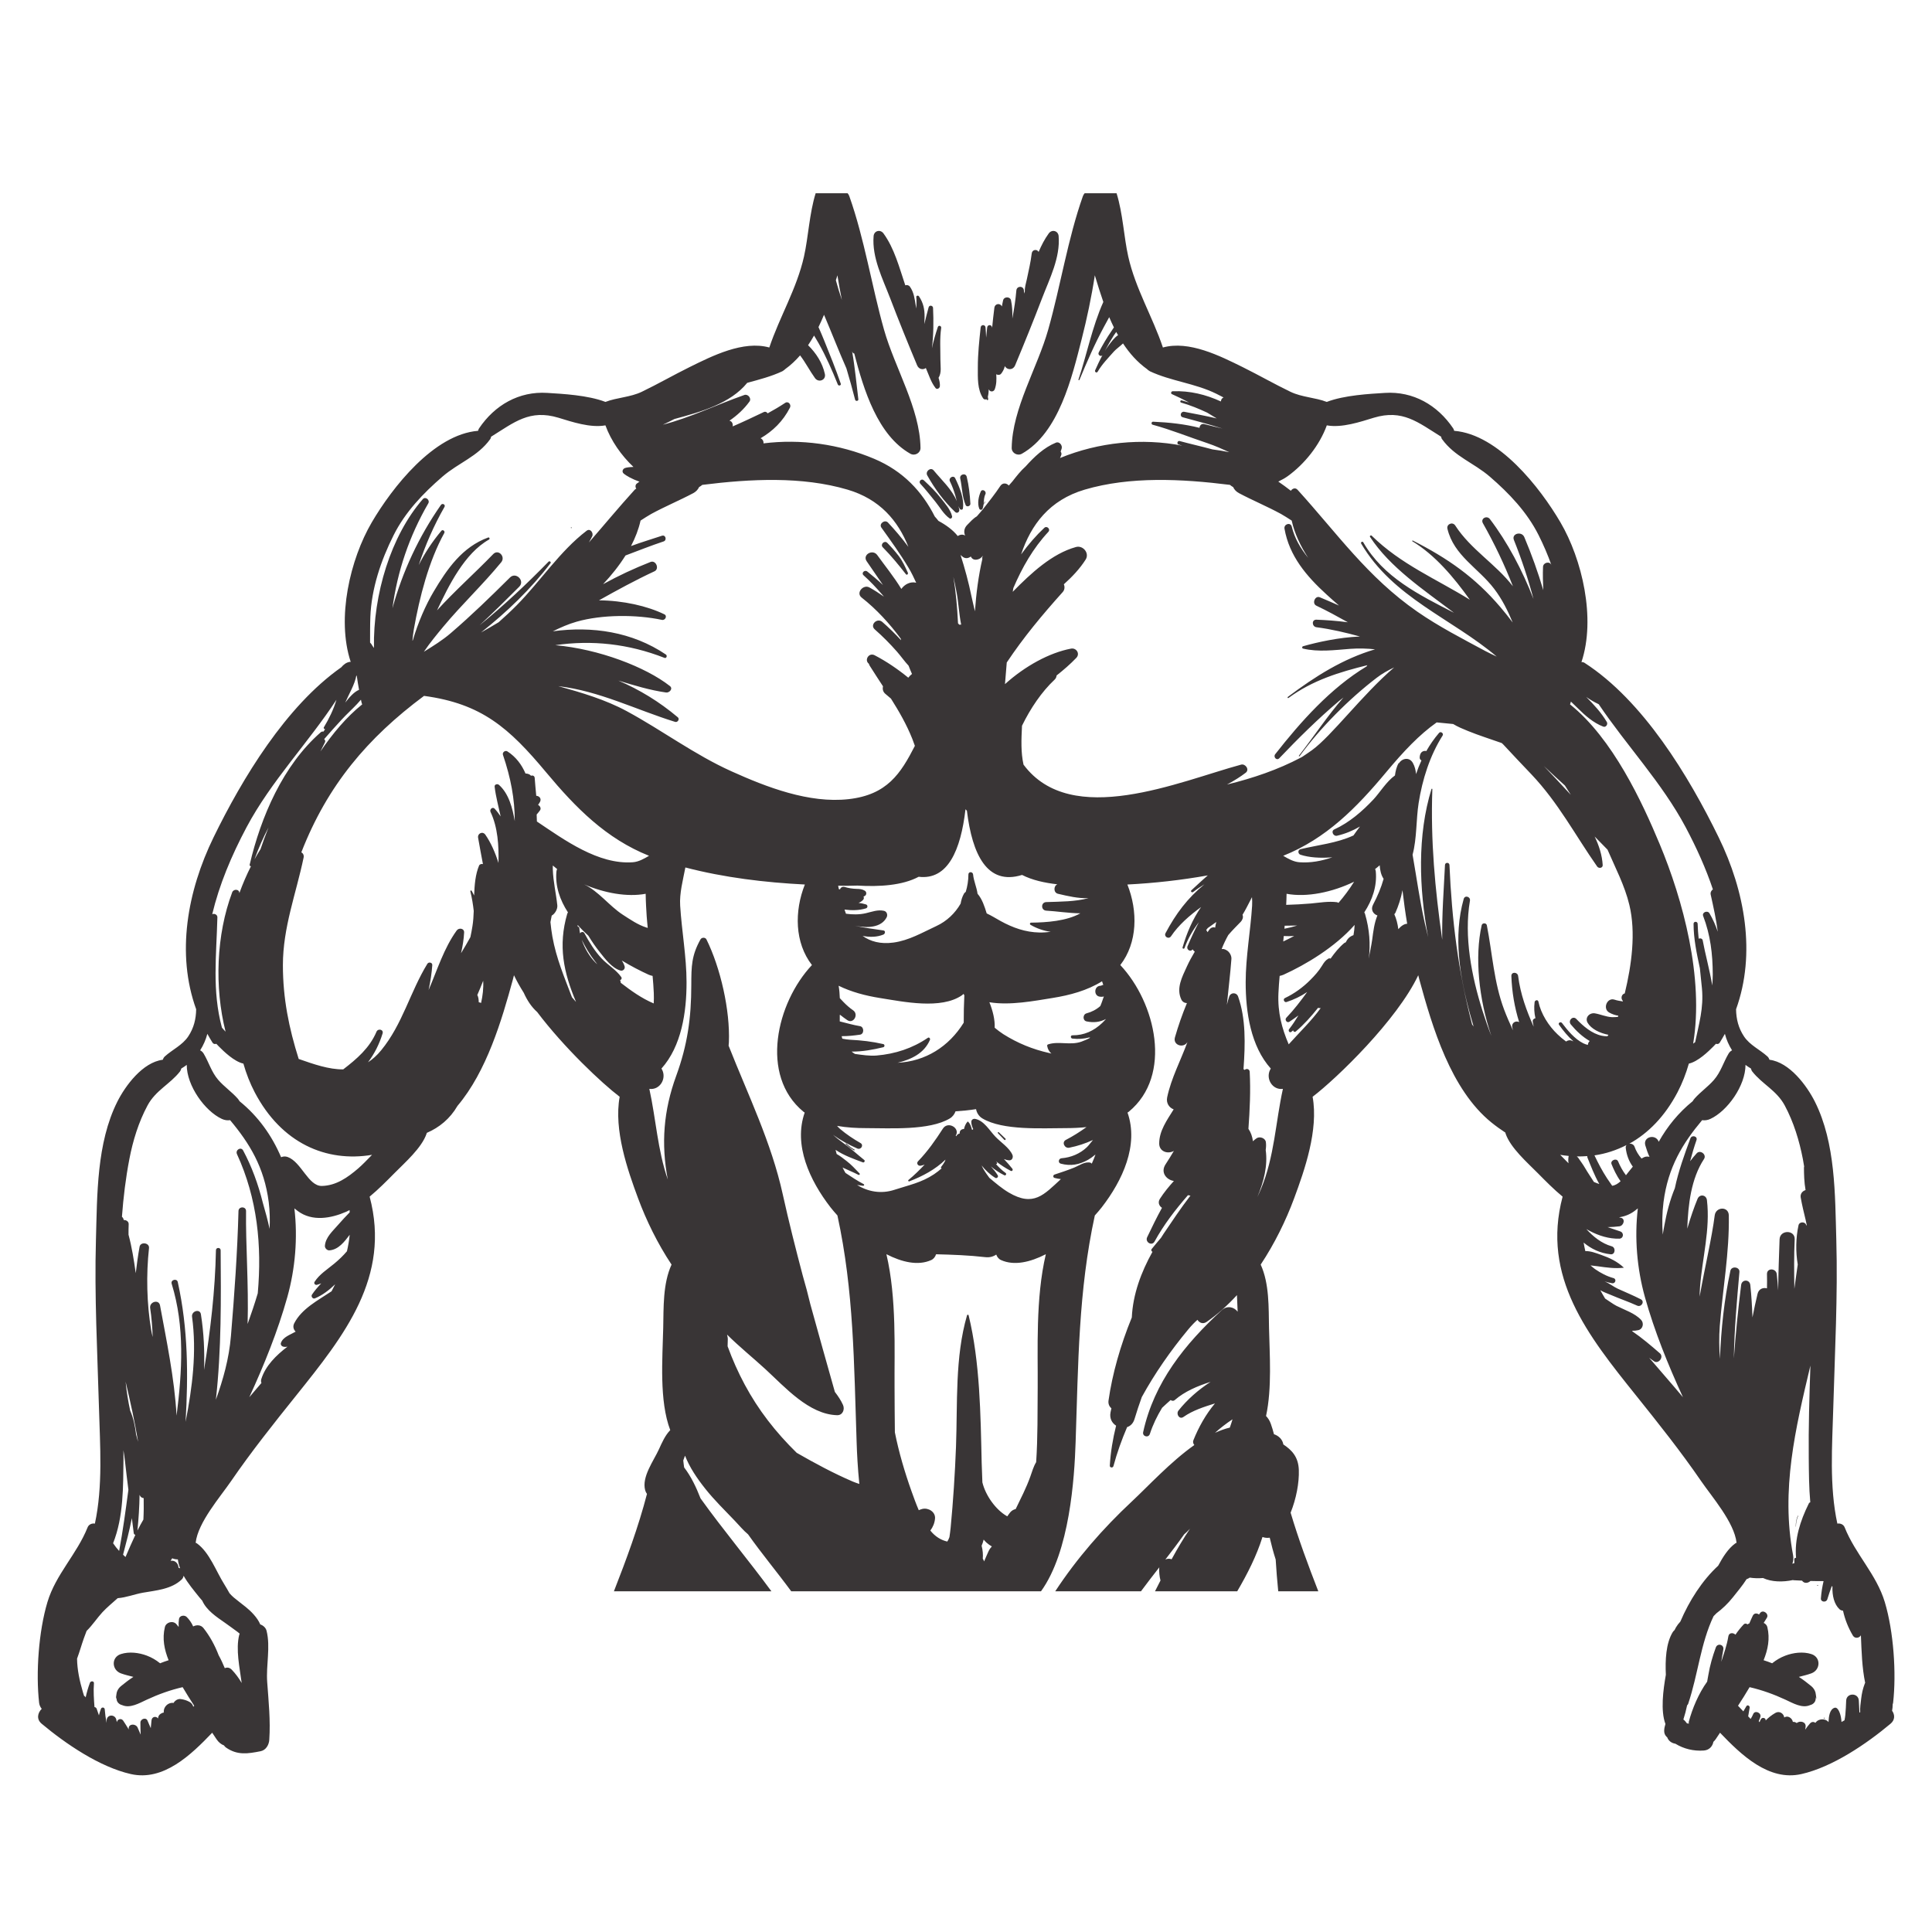 <svg xmlns="http://www.w3.org/2000/svg" xmlns:xlink="http://www.w3.org/1999/xlink" width="500" zoomAndPan="magnify" viewBox="0 0 375 375" height="500" preserveAspectRatio="xMidYMid meet" version="1.0"><defs><clipPath id="21390899c0"><path d="M 7 37.5 L 368 37.5 L 368 345 L 7 345 Z M 7 37.5 " clip-rule="nonzero"/></clipPath></defs><rect x="-37.5" width="450" fill="#ffffff" y="-37.5" height="450" fill-opacity="1"/><rect x="-37.5" width="450" fill="#ffffff" y="-37.5" height="450" fill-opacity="1"/><rect x="-37.5" width="450" fill="#ffffff" y="-37.5" height="450" fill-opacity="1"/><path fill="#393536" d="M 182.531 69.781 C 182.539 67.695 182.383 65.738 182.684 63.652 C 182.746 63.234 182.172 63.055 182.031 63.48 C 181.59 64.816 181.168 66.211 180.887 67.617 C 181.203 65.012 181.223 62.359 181.105 59.762 C 181.078 59.277 180.379 59.164 180.246 59.648 C 179.949 60.719 179.676 61.801 179.418 62.898 C 179.445 62.422 179.457 61.961 179.461 61.559 C 179.484 60.035 179.219 58.785 178.371 57.512 C 178.227 57.305 177.828 57.359 177.852 57.648 C 177.914 58.379 177.891 59.133 177.852 59.883 C 177.812 59.676 177.777 59.484 177.746 59.297 C 177.527 57.984 177.395 56.723 176.598 55.625 C 176.402 55.355 176.008 55.262 175.715 55.379 C 174.559 51.934 173.594 48.203 171.484 45.305 C 170.871 44.469 169.656 44.77 169.566 45.824 C 169.227 49.996 171.309 54.055 172.777 57.879 C 174.445 62.25 176.203 66.582 178.008 70.898 C 178.352 71.723 179.195 71.824 179.703 71.43 C 180.277 72.742 180.715 74.211 181.586 75.316 C 181.875 75.695 182.406 75.348 182.43 74.969 C 182.469 74.434 182.348 73.879 182.172 73.336 C 182.816 72.289 182.527 71.059 182.531 69.781 " fill-opacity="1" fill-rule="nonzero"/><path fill="#393536" d="M 195.16 221.012 C 194.73 220.598 194.293 220.188 193.863 219.773 C 193.754 219.668 193.586 219.832 193.695 219.945 C 194.105 220.375 194.52 220.805 194.934 221.238 C 195.074 221.387 195.309 221.156 195.16 221.012 " fill-opacity="1" fill-rule="nonzero"/><path fill="#393536" d="M 165.902 223.168 C 165.266 222.836 164.738 222.418 164.227 221.914 L 164.121 222.023 C 164.641 222.543 165.172 222.961 165.824 223.309 L 165.902 223.168 " fill-opacity="1" fill-rule="nonzero"/><path fill="#393536" d="M 354.066 333.402 C 353.957 333.402 353.957 333.57 354.066 333.57 C 354.18 333.57 354.18 333.402 354.066 333.402 " fill-opacity="1" fill-rule="nonzero"/><path fill="#393536" d="M 348.961 294.18 C 348.656 294.875 348.543 295.562 348.555 296.316 L 348.594 296.316 C 348.602 295.57 348.715 294.902 349.027 294.223 L 348.961 294.18 " fill-opacity="1" fill-rule="nonzero"/><path fill="#393536" d="M 352.797 307.637 C 352.691 307.637 352.691 307.805 352.797 307.805 C 352.91 307.805 352.91 307.637 352.797 307.637 " fill-opacity="1" fill-rule="nonzero"/><path fill="#393536" d="M 176.219 111.176 C 175.715 110.062 175.207 108.934 174.465 107.949 C 173.773 107.039 173.02 106.191 172.223 105.371 C 171.664 104.809 170.793 105.68 171.352 106.238 C 172.965 107.859 174.438 109.672 175.848 111.469 C 176.023 111.695 176.324 111.402 176.219 111.176 " fill-opacity="1" fill-rule="nonzero"/><path fill="#393536" d="M 110.883 102.344 C 110.773 102.344 110.773 102.512 110.883 102.512 C 110.992 102.512 110.992 102.344 110.883 102.344 " fill-opacity="1" fill-rule="nonzero"/><g clip-path="url(#21390899c0)"><path fill="#393536" d="M 361.961 326.762 C 361.59 327.723 361.371 328.68 361.254 329.703 C 361.152 330.609 360.996 331.457 361.062 332.348 L 360.914 332.41 C 360.891 331.578 360.82 330.766 360.797 330.105 C 360.742 328.523 358.398 328.523 358.34 330.105 C 358.305 331.035 358.262 331.953 358.176 332.875 C 358.145 333.215 358.078 333.559 358.016 333.906 C 357.824 334.016 357.633 334.125 357.434 334.234 C 357.395 333.645 357.312 333.07 357.102 332.492 C 356.977 332.152 356.617 331.312 356.094 331.473 C 355.141 331.77 354.961 333.148 354.914 334.266 C 354.332 333.496 352.941 333.539 352.379 334.398 C 352.059 334.176 351.648 334.145 351.312 334.531 C 350.992 334.891 350.676 335.293 350.387 335.723 C 350.41 335.539 350.449 335.363 350.469 335.176 C 350.578 334.172 349.371 333.922 348.738 334.441 C 348.527 334.277 348.258 334.184 347.992 334.219 C 347.883 333.508 346.984 332.871 346.324 333.371 C 346.23 332.609 345.406 332.012 344.598 332.477 C 343.855 332.906 343.254 333.383 342.715 333.941 C 342.773 333.395 341.969 333.234 341.75 333.773 C 341.688 333.934 341.602 334.098 341.523 334.273 L 341.367 334.07 C 341.488 333.805 341.598 333.543 341.684 333.266 C 341.93 332.465 340.645 331.891 340.305 332.684 C 340.16 333.023 339.996 333.34 339.801 333.645 C 339.641 333.477 339.48 333.312 339.32 333.145 C 339.43 332.582 339.516 332.008 339.609 331.469 C 339.672 331.098 339.168 330.812 338.957 331.195 C 338.781 331.523 338.578 331.848 338.383 332.176 C 338.027 331.801 337.68 331.426 337.348 331.086 C 338.133 329.895 338.875 328.691 339.594 327.477 C 341.996 328.031 344.316 328.867 346.551 329.906 C 348.035 330.59 349.797 331.645 351.336 330.961 C 352.051 330.801 352.609 330.145 352.367 329.324 C 352.727 330.531 352.414 328.613 352.379 328.488 C 352.242 328.004 351.934 327.574 351.551 327.262 C 350.785 326.637 349.992 326.02 349.156 325.484 C 349.973 325.27 350.793 325.086 351.582 324.797 C 353.375 324.141 353.484 321.668 351.582 321.055 C 349.98 320.535 348.094 320.77 346.535 321.359 C 345.57 321.73 344.824 322.168 344.02 322.805 L 343.98 322.844 C 343.434 322.625 342.879 322.422 342.316 322.25 C 343.141 320.203 343.586 318.062 343.039 315.816 C 342.949 315.434 342.668 315.156 342.332 315.004 C 342.523 314.68 342.719 314.359 342.93 314.039 C 343.445 313.281 342.23 312.336 341.652 313.062 C 341.57 313.16 341.5 313.27 341.422 313.379 C 341.039 313.09 340.473 313.062 340.207 313.621 C 339.969 314.109 339.758 314.609 339.543 315.109 C 339.418 315.137 339.301 315.203 339.203 315.297 C 338.988 315.109 338.664 315.062 338.422 315.324 C 337.871 315.918 337.32 316.586 336.855 317.293 C 336.406 316.859 335.59 316.855 335.469 317.629 C 335.191 319.34 334.625 320.914 334.094 322.551 C 334.219 321.754 334.344 320.961 334.496 320.168 C 334.676 319.211 333.375 318.859 333.039 319.77 C 332.398 321.523 331.898 323.258 331.59 325.102 C 331.516 325.531 331.43 325.969 331.355 326.41 C 329.699 328.703 328.465 331.664 327.793 334.199 C 327.762 334.34 327.781 334.453 327.832 334.551 C 327.703 334.535 327.578 334.523 327.441 334.508 C 327.23 334.242 327.027 333.953 326.742 333.754 C 327.035 332.844 327.277 331.93 327.469 330.996 C 327.547 330.922 327.625 330.844 327.672 330.715 C 329.586 325.027 330.074 319.004 332.602 313.699 C 332.793 313.512 332.977 313.309 333.172 313.125 C 334.305 312.273 335.363 311.281 336.363 310.023 C 337.246 308.91 338.227 307.75 339.012 306.512 C 339.129 306.469 339.242 306.438 339.359 306.371 L 339.617 306.215 C 340.426 306.34 341.309 306.371 342.203 306.293 C 343.879 307.082 346.062 307.102 348.004 306.688 L 348.148 306.723 C 348.691 306.754 349.234 306.777 349.777 306.801 C 350.18 307.406 350.926 307.312 351.41 306.867 C 352.23 306.887 353.051 306.902 353.867 306.895 L 353.953 306.898 C 353.699 307.996 353.516 309.105 353.434 310.258 C 353.387 310.984 354.484 311.09 354.68 310.422 C 354.941 309.555 355.242 308.699 355.555 307.848 L 355.676 307.973 C 355.621 309.719 356 311.367 357.047 312.352 C 357.246 312.535 357.484 312.609 357.73 312.637 C 358.098 314.336 358.758 315.973 359.641 317.461 C 360.035 318.125 360.906 317.953 361.199 317.406 C 361.332 320.508 361.406 323.648 362.027 326.637 Z M 336.539 263.676 C 336.629 258.07 337.129 252.469 337.621 246.891 C 337.711 245.887 336.078 245.68 335.867 246.652 C 334.652 252.32 334.07 257.977 333.832 263.754 C 333.691 261.66 333.641 259.543 333.805 257.402 C 334.375 250.199 335.684 243.16 335.562 235.91 C 335.527 234.102 333.035 234.207 332.824 235.91 C 332.293 240.148 330.949 245.77 329.895 251.672 C 329.906 251.055 329.926 250.426 329.977 249.797 C 330.41 244.184 331.984 238.598 331.316 232.953 C 331.191 231.887 329.891 231.711 329.488 232.707 C 328.824 234.32 328.137 236.289 327.5 238.477 C 327.66 233.805 328.242 228.777 330.746 224.965 C 331.316 224.102 330.012 223.094 329.32 223.863 C 328.867 224.359 328.445 224.875 328.051 225.395 C 328.418 224.02 328.816 222.641 329.289 221.289 C 329.547 220.535 328.367 220.227 328.102 220.965 C 326.949 224.078 325.777 227.324 325.086 230.629 C 324.137 232.93 323.5 235.375 323.031 237.961 C 322.938 238.461 322.84 239.027 322.738 239.629 C 322.594 237.531 322.617 235.43 322.887 233.332 C 323.758 226.527 326.637 221.887 330.383 217.422 C 330.883 217.496 331.43 217.441 331.984 217.18 C 335.281 215.656 338.805 210.734 338.801 206.695 C 339.137 206.945 339.484 207.188 339.859 207.402 C 339.91 207.613 339.984 207.82 340.117 207.984 C 342.039 210.43 344.836 211.633 346.418 214.574 C 348.148 217.805 349.246 221.395 349.938 224.984 C 350.031 225.461 350.102 225.938 350.184 226.414 L 350.145 226.617 C 350.152 227.871 350.184 229.473 350.457 230.996 C 349.887 231.168 349.391 231.68 349.516 232.43 C 349.77 233.895 350.125 235.336 350.473 236.781 C 350.551 237.09 350.613 237.406 350.676 237.723 L 350.605 237.934 L 350.582 237.816 C 350.426 237.082 349.258 237.082 349.094 237.816 C 348.566 240.215 348.516 242.93 348.941 245.438 C 348.707 247.004 348.504 248.586 348.285 250.156 C 348.238 246.922 348.199 243.699 348.348 240.555 C 348.434 238.672 345.477 238.668 345.414 240.555 C 345.301 243.777 345.176 247.098 345.145 250.445 C 345.07 249.395 344.984 248.34 344.871 247.312 C 344.734 246.129 342.934 246.062 342.969 247.312 C 342.992 248.227 342.988 249.145 342.969 250.066 C 342.227 249.871 341.379 250.156 341.141 251.125 C 340.766 252.641 340.457 254.172 340.152 255.707 C 340.074 253.613 339.961 251.523 339.734 249.426 C 339.613 248.27 338.09 248.293 337.953 249.426 C 337.352 254.176 336.891 258.914 336.539 263.676 Z M 320.098 263.543 C 320.402 263.766 320.711 263.984 321.016 264.203 C 321.902 264.855 323.016 263.398 322.188 262.68 C 320.457 261.172 318.715 259.691 316.82 258.395 L 316.84 258.301 C 317.234 258.305 317.629 258.27 318.016 258.176 C 318.91 257.957 319.129 256.82 318.539 256.188 C 317.309 254.879 315.336 254.266 313.75 253.461 C 313.07 253.109 312.328 252.539 311.555 252.051 C 311.238 251.512 310.906 250.977 310.621 250.434 C 311.25 250.82 312.047 251.066 312.648 251.336 C 314.344 252.07 316.086 252.656 317.762 253.418 C 318.578 253.801 319.309 252.613 318.48 252.191 C 317.016 251.441 315.5 250.816 314.004 250.137 C 313.242 249.789 312.344 249.082 311.449 248.723 C 311.934 248.863 312.414 248.992 312.91 249.078 C 313.551 249.184 313.832 248.266 313.18 248.082 C 311.855 247.711 310.711 247.098 309.582 246.324 C 309.297 246.125 309.012 245.859 308.719 245.617 C 309.203 245.68 309.699 245.723 310.164 245.789 C 311.863 246.031 313.445 246.258 315.164 246.066 L 315.172 246.035 C 313.887 244.832 312.43 244.152 310.777 243.57 C 309.801 243.223 308.723 242.805 307.711 242.836 C 307.59 242.285 307.469 241.738 307.379 241.184 C 308.867 242.41 310.559 243.238 312.625 243.457 C 313.531 243.559 313.668 242.141 312.832 241.906 C 310.875 241.352 309.266 240.051 307.906 238.566 C 308.141 238.695 308.363 238.82 308.562 238.922 C 310.297 239.848 312.34 240.484 314.312 240.426 C 315.141 240.395 315.258 239.293 314.504 239.023 C 313.676 238.727 312.855 238.469 312.039 238.184 C 312.801 238.176 313.562 238.117 314.312 238.027 C 315.176 237.926 315.574 236.516 314.543 236.355 L 314.254 236.289 C 315.309 236.113 316.336 235.746 317.262 235.051 C 317.477 234.887 317.688 234.719 317.902 234.547 C 317.23 240.27 317.738 246.246 319.281 251.777 C 321.148 258.453 323.766 264.895 326.66 271.199 C 324.559 268.68 322.309 266.137 320.098 263.543 Z M 306.059 224.461 C 306.742 224.477 307.418 224.449 308.09 224.398 C 308.078 224.492 308.086 224.594 308.125 224.695 C 308.754 226.238 309.465 228.133 310.426 229.816 C 310.066 229.699 309.715 229.57 309.375 229.414 C 308.812 228.512 308.195 227.629 307.68 226.742 C 307.277 226.031 306.762 225.371 306.305 224.691 Z M 305.137 202.023 C 304.719 201.816 304.293 201.922 303.973 202.156 C 303.383 201.727 302.832 201.258 302.324 200.77 C 300.582 199.113 299.09 196.773 298.605 194.414 C 298.512 193.961 297.914 194.129 297.867 194.512 C 297.727 195.609 297.797 196.645 298.027 197.637 C 297.715 197.699 297.453 197.93 297.508 198.312 C 297.555 198.641 297.621 198.957 297.68 199.277 C 296.293 196.164 295.113 192.969 294.668 189.445 C 294.566 188.633 293.332 188.582 293.355 189.445 C 293.461 192.516 293.969 195.52 294.867 198.391 C 294.238 198.051 293.34 198.492 293.535 199.41 C 293.578 199.594 293.621 199.785 293.66 199.977 C 293.047 198.645 292.453 197.309 291.949 195.965 C 289.953 190.652 289.676 185.102 288.594 179.59 C 288.488 179.094 287.707 179.102 287.594 179.59 C 286.211 185.711 287.023 193.902 289.48 201.086 C 288.832 199.477 288.273 197.828 287.75 196.188 C 285.645 189.547 284.121 181.773 285.316 174.828 C 285.453 174.039 284.32 173.691 284.102 174.492 C 282.031 181.797 283.367 189.676 285.34 196.852 C 285.527 197.551 285.762 198.367 286.027 199.25 C 285.934 199.109 285.824 198.977 285.73 198.832 C 283.031 188.531 281.801 178.57 281.34 167.902 C 281.309 167.34 280.492 167.34 280.469 167.902 C 280.238 172.621 279.859 177.531 279.934 182.398 C 278.535 172.539 277.66 163.211 278.02 153.121 L 277.863 153.098 C 275.074 162.137 275.422 172.457 277.195 181.879 C 276.969 180.965 276.746 180.043 276.539 179.125 C 275.57 174.805 274.957 170.324 274.18 165.898 C 275.031 162.727 274.852 159.07 275.355 155.879 C 276.066 151.324 277.535 146.668 280.008 142.773 C 280.277 142.363 279.648 141.871 279.324 142.25 C 278.34 143.395 277.535 144.578 276.836 145.797 L 276.672 145.742 C 275.898 145.742 275.609 146.289 275.559 146.992 C 275.539 147.305 275.695 147.496 275.906 147.59 C 275.508 148.449 275.16 149.336 274.852 150.25 C 274.785 149.5 274.621 148.773 274.238 148.094 C 273.555 146.863 272.113 147.199 271.547 148.145 L 271.492 148.094 C 271.051 148.844 270.875 149.672 270.758 150.516 C 269.137 151.656 267.789 153.883 266.613 155.141 C 264.441 157.461 261.895 159.66 258.996 160.984 C 258.27 161.312 258.797 162.383 259.516 162.215 C 261.152 161.836 262.613 161.219 263.969 160.426 C 263.543 160.996 263.109 161.574 262.707 162.16 C 259.457 163.668 255.867 163.992 252.414 164.828 C 251.859 164.969 251.918 165.738 252.414 165.902 C 254.062 166.441 256.266 166.602 258.605 166.402 C 256.512 167.125 254.371 167.52 252.223 167.363 C 251.09 167.281 250.07 166.699 249.07 166.109 C 257.398 162.777 263.281 156.812 269.035 149.906 C 272.461 145.805 275.465 142.617 278.859 140.219 C 279.926 140.336 280.992 140.438 282.059 140.531 C 282.93 141.066 283.922 141.477 284.926 141.883 C 287.078 142.762 289.305 143.449 291.488 144.227 L 291.75 144.469 C 293.559 146.43 295.398 148.355 297.238 150.293 C 302.492 155.832 305.73 162.078 310.008 168.191 C 310.312 168.621 311.117 168.516 311.082 167.902 C 310.965 165.977 310.371 164.133 309.523 162.371 C 310.352 163.234 311.184 164.082 312.02 164.918 C 313.527 168.434 315.355 171.867 316.258 175.645 C 317.551 181.031 316.699 187.297 315.363 192.82 C 314.707 192.988 314.543 193.828 315.004 194.277 L 314.984 194.375 C 314.449 194.289 313.918 194.215 313.406 194.043 C 311.926 193.527 311.016 195.797 312.355 196.539 C 312.949 196.867 313.523 197.062 314.113 197.141 L 314.039 197.375 C 313.652 197.414 313.273 197.445 312.883 197.43 C 311.727 197.375 310.684 196.879 309.574 196.691 C 308.535 196.516 307.566 197.5 308.156 198.523 C 308.848 199.699 310.473 200.523 312.199 200.855 L 311.996 201.141 C 311.648 201.141 311.293 201.113 310.918 201.035 C 308.973 200.637 307.293 199.168 305.965 197.781 C 305.281 197.07 304.289 198.113 304.898 198.848 C 305.945 200.113 307.156 201.246 308.562 202.059 C 308.352 202.242 308.227 202.52 308.199 202.816 C 307.91 202.75 307.621 202.656 307.305 202.5 C 305.625 201.652 304.301 200.035 303.184 198.57 C 302.934 198.23 302.352 198.547 302.605 198.91 C 303.43 200.074 304.34 201.18 305.402 202.125 Z M 304.449 225.789 C 303.938 225.289 303.402 224.734 302.832 224.152 C 303.383 224.246 303.934 224.316 304.484 224.367 C 304.379 224.84 304.383 225.312 304.449 225.789 Z M 271.41 180.348 C 271.289 179.316 271.027 178.328 270.633 177.438 C 270.699 177.359 270.789 177.305 270.84 177.191 C 271.441 175.844 271.945 174.297 272.219 172.781 C 272.473 174.961 272.766 177.141 273.133 179.301 C 272.562 179.316 271.984 179.707 271.41 180.348 Z M 267.355 177.688 C 266.746 179.152 266.566 180.707 266.34 182.395 C 266.156 183.688 265.867 184.887 265.676 186.086 C 266.023 183.297 265.848 180.449 264.938 177.344 L 264.809 177.09 C 266.387 174.66 267.297 171.996 267.043 169.168 C 267.023 168.992 266.977 168.828 266.91 168.68 C 267.223 168.449 267.508 168.199 267.797 167.953 C 267.863 168.906 268.055 169.848 268.559 170.578 C 268.082 172.285 267.398 173.914 266.508 175.602 C 265.992 176.562 266.559 177.438 267.355 177.688 Z M 251.199 181.676 C 250.5 182.043 249.797 182.402 249.078 182.742 C 249.113 182.391 249.137 182.031 249.176 181.684 C 249.836 181.719 250.508 181.715 251.199 181.676 Z M 249.648 175.633 C 249.684 174.949 249.715 174.23 249.723 173.484 C 253.66 174.215 258.582 173.195 262.832 171.141 C 261.914 172.613 260.906 173.969 259.793 175.25 L 259.555 175.121 C 257.828 174.895 256.16 175.211 254.441 175.367 C 252.844 175.508 251.25 175.582 249.648 175.633 Z M 251.797 179.645 C 250.977 179.891 250.148 180.109 249.305 180.262 C 249.32 180.07 249.34 179.871 249.355 179.68 C 250.152 179.672 250.977 179.668 251.797 179.645 Z M 262.711 181.512 C 261.91 181.801 261.539 182.246 261.203 182.906 L 260.941 183.027 C 259.922 183.867 259.059 184.941 258.262 186.066 C 258.129 186 257.973 185.988 257.824 186.074 C 257.227 186.438 256.973 186.844 256.602 187.449 C 255.984 188.465 255.184 189.355 254.344 190.195 C 252.914 191.637 251.23 192.859 249.391 193.73 C 248.961 193.934 249.273 194.637 249.715 194.492 C 251.152 194.023 252.492 193.383 253.723 192.551 C 252.453 194.297 251.141 196.02 249.676 197.543 C 249.297 197.934 249.797 198.641 250.277 198.316 C 250.848 197.938 251.434 197.527 252.02 197.098 C 251.461 198.016 250.875 198.918 250.211 199.766 C 249.996 200.039 250.277 200.531 250.625 200.297 C 250.758 200.203 250.879 200.074 251.016 199.977 C 250.988 200.215 251.301 200.391 251.508 200.215 C 253.113 198.855 254.516 197.273 255.832 195.621 C 256 195.672 256.168 195.688 256.344 195.672 C 254.562 198.141 252.227 200.375 250.137 202.707 C 248.832 199.66 247.969 196.547 248.145 192.746 C 248.191 191.633 248.281 190.527 248.379 189.422 C 248.621 189.371 248.871 189.305 249.125 189.195 C 253.383 187.27 259.102 183.871 262.934 179.523 C 262.91 180.18 262.824 180.848 262.711 181.512 Z M 244.723 230.855 C 244.516 231.352 244.281 231.84 244.059 232.328 C 245.32 229.305 246.094 226.219 245.672 223.215 C 245.746 222.699 245.777 222.18 245.699 221.645 C 245.578 220.898 244.52 220.527 243.914 220.93 C 243.656 221.102 243.418 221.305 243.195 221.516 C 243.082 220.625 242.797 219.797 242.32 219.105 C 242.586 215.414 242.762 211.711 242.566 208.027 C 242.535 207.48 241.918 207.336 241.594 207.676 L 241.363 207.52 C 241.715 202.625 241.824 197.684 240.316 193.43 C 240.02 192.59 238.891 192.578 238.594 193.43 C 238.406 193.957 238.266 194.5 238.137 195.043 C 238.426 192.02 238.805 189.012 239.016 186.129 C 239.066 185.48 238.613 184.703 238.035 184.418 C 237.879 184.34 237.727 184.25 237.555 184.215 C 237.418 184.184 237.266 184.211 237.121 184.211 C 237.477 183.293 237.906 182.398 238.395 181.512 L 238.398 181.504 C 239.16 180.605 240.012 179.762 240.848 178.898 C 241.145 178.59 241.367 178.035 241.188 177.605 L 241.172 177.562 C 241.738 176.637 242.227 175.66 242.703 174.734 C 242.805 174.535 242.902 174.336 243.008 174.133 C 243.047 174.688 243.066 175.238 243.035 175.785 C 242.719 180.73 241.793 185.68 241.785 190.637 C 241.777 196.488 242.777 203.078 246.66 207.41 L 246.543 207.609 C 245.613 209.395 247 211.625 249.012 211.348 C 247.578 217.824 247.395 224.453 244.723 230.855 Z M 235.891 180.039 C 235.5 179.918 235.051 180 234.723 180.453 C 234.609 180.617 234.492 180.781 234.383 180.941 C 234.312 180.785 234.219 180.645 234.125 180.516 C 234.223 180.391 234.324 180.266 234.422 180.137 C 234.973 179.738 235.527 179.344 236.082 178.957 C 236.012 179.258 235.934 179.559 235.883 179.867 Z M 198.664 148.414 C 198.137 146.016 198.234 143.633 198.371 140.863 C 200.023 137.477 202.18 134.281 204.699 131.918 C 204.953 131.68 205.055 131.398 205.086 131.109 C 206.441 130.035 207.738 128.918 208.918 127.684 C 209.688 126.871 208.906 125.695 207.875 125.898 C 203.676 126.699 198.953 129.285 195.066 132.789 C 195.18 131.281 195.301 129.863 195.41 128.59 C 198.664 123.711 202.273 119.375 206.277 114.914 C 206.672 114.473 206.695 113.879 206.492 113.41 C 208.109 111.957 209.59 110.402 210.723 108.613 C 211.516 107.367 210.215 105.793 208.84 106.176 C 204.211 107.457 200.121 111.25 196.57 114.871 C 196.605 114.625 196.645 114.383 196.688 114.145 C 198.383 110.18 200.523 106.406 203.477 103.242 C 203.965 102.719 203.211 101.969 202.688 102.461 C 201.148 103.895 199.625 105.652 198.195 107.609 C 200.117 101.855 203.676 97.066 210.547 95.035 C 219.359 92.441 229.324 92.938 238.73 94.113 C 238.922 94.277 239.133 94.422 239.355 94.543 C 239.559 95.004 239.918 95.414 240.477 95.715 C 243.16 97.141 245.98 98.305 248.648 99.762 C 249.297 100.121 249.996 100.59 250.715 101.043 C 251.277 103.559 252.422 105.984 253.914 108.277 C 252.438 106.453 251.262 104.445 250.734 102.23 C 250.516 101.301 249.16 101.707 249.32 102.621 C 250.246 107.918 253.594 111.84 257.461 115.371 C 258.141 115.996 258.98 116.75 259.906 117.539 C 258.668 116.992 257.422 116.449 256.184 115.934 C 255.254 115.539 254.594 117.125 255.496 117.559 C 257.57 118.543 259.594 119.652 261.613 120.781 C 259.473 120.5 257.379 120.352 255.527 120.281 C 254.551 120.242 254.617 121.625 255.527 121.746 C 258.406 122.121 261.191 122.785 263.973 123.547 C 259.906 123.715 255.746 124.633 252.926 125.434 C 252.703 125.496 252.688 125.836 252.926 125.891 C 255.898 126.602 259.047 126.172 262.066 125.941 C 263.75 125.816 265.34 125.871 266.898 126.031 C 260.68 127.867 255.332 131.242 249.965 135.273 C 249.848 135.363 249.961 135.566 250.086 135.48 C 254.809 132.012 260.012 130.449 265.395 129.113 L 265.242 129.355 C 258.223 133.59 252.441 140.117 247.52 146.387 C 247.094 146.938 247.797 147.703 248.305 147.176 C 251.973 143.328 255.77 139.574 259.824 136.133 C 260.129 135.871 260.453 135.645 260.762 135.391 C 257.664 138.934 255.164 142.777 252.086 146.723 L 252.215 146.82 C 256.223 141.312 261.809 135.688 267.223 131.551 C 268.254 130.754 269.406 130.121 270.602 129.547 C 264.398 134.863 258.469 142.855 254.648 145.613 C 254.043 146.051 253.414 146.465 252.793 146.883 L 252.559 147.016 C 248.062 149.398 243.164 151.059 238.16 152.277 C 239.559 151.531 240.793 150.758 241.805 149.977 C 242.578 149.371 241.734 148.191 240.898 148.414 C 228.914 151.66 207.945 160.906 198.664 148.414 Z M 213.941 198.551 C 212.301 200.098 210.434 200.969 208.16 200.953 C 207.738 200.949 207.766 201.543 208.16 201.59 C 209.301 201.727 210.387 201.637 211.43 201.367 L 211.582 201.422 L 211.672 201.391 C 211.09 201.715 210.48 201.98 209.883 202.191 C 207.742 202.953 205.473 202.035 203.434 202.715 C 203.293 202.762 203.234 202.887 203.258 203.027 C 203.367 203.664 203.668 204.133 204.074 204.492 C 203.93 204.461 203.781 204.422 203.629 204.387 C 200.418 203.668 197.527 202.484 194.742 200.73 C 194.152 200.352 193.605 199.926 193.066 199.477 C 193.141 197.941 192.699 196.172 192.039 194.531 C 195.992 195.207 200.863 194.254 204.297 193.707 C 207.641 193.172 211.023 192.27 213.906 190.465 C 213.973 190.707 214.07 190.93 214.148 191.168 C 214.004 191.184 213.867 191.234 213.73 191.312 C 213.609 191.324 213.484 191.34 213.371 191.367 C 212.359 191.602 212.328 193.219 213.371 193.434 C 213.699 193.496 213.992 193.492 214.266 193.414 C 214.148 193.688 214.055 193.969 213.965 194.242 C 213.848 194.594 213.715 194.934 213.57 195.273 C 212.816 195.949 211.867 196.434 210.902 196.688 C 210.148 196.887 210.105 198.082 210.902 198.254 C 212.277 198.543 213.512 198.398 214.676 197.781 C 214.434 198.051 214.191 198.312 213.941 198.551 Z M 211.914 225.859 L 211.684 225.68 C 210.559 225.402 209.48 226.234 208.473 226.641 C 207.227 227.141 205.957 227.566 204.684 227.98 C 204.375 228.086 204.352 228.535 204.684 228.633 C 205.102 228.746 205.508 228.812 205.918 228.863 C 202.641 231.871 200.633 234.328 195.781 231.461 C 194.438 230.66 193.238 229.629 192.027 228.613 C 191.613 228.039 191.191 227.465 190.844 226.852 C 190.727 226.641 190.633 226.422 190.523 226.211 C 191.285 227.141 192.152 227.992 193.176 228.613 C 193.484 228.797 193.848 228.434 193.66 228.125 C 193.281 227.5 192.816 226.949 192.336 226.406 C 193.129 227.07 194.004 227.652 194.918 228.109 C 195.219 228.254 195.445 227.852 195.176 227.66 C 194.465 227.152 193.871 226.57 193.312 225.945 C 193.484 225.984 193.633 225.789 193.496 225.629 L 193.324 225.41 C 194.219 226.113 195.172 226.734 196.184 227.262 C 196.461 227.406 196.668 227.082 196.5 226.855 C 195.984 226.191 195.43 225.582 194.863 224.973 C 195.199 225.105 195.539 225.199 195.895 225.219 C 196.484 225.25 196.707 224.605 196.508 224.145 C 195.895 222.758 194.219 221.703 193.184 220.605 C 192.051 219.418 191.012 217.52 189.285 217.176 C 188.91 217.102 188.527 217.34 188.531 217.75 C 188.539 218.246 188.68 218.711 188.898 219.156 L 188.781 219.281 L 188.652 219.262 C 188.512 218.637 188.285 218.082 187.898 217.703 L 187.816 217.703 C 187.457 218.062 187.242 218.57 187.105 219.148 C 186.719 219.121 186.289 219.383 186.277 219.859 L 186.273 220.012 C 186 220.07 185.754 220.234 185.602 220.539 L 185.5 220.445 C 186.445 218.969 183.996 217.535 183.016 219.062 C 181.543 221.348 180.074 223.453 178.188 225.406 C 177.809 225.801 178.195 226.355 178.688 226.27 C 178.961 226.219 179.215 226.137 179.473 226.051 C 178.477 227.098 177.453 228.117 176.328 229.039 C 176.207 229.137 176.336 229.359 176.48 229.305 C 179.078 228.305 181.535 227 183.52 225.078 C 183.492 225.195 183.434 225.305 183.402 225.418 C 183.18 225.797 182.949 226.172 182.668 226.508 C 182.57 226.621 182.66 226.77 182.793 226.762 C 182.32 227.164 181.84 227.559 181.305 227.914 C 178.832 229.562 176.398 230.027 173.641 230.93 C 171 231.801 168.48 231.301 166.355 230.004 C 166.816 230.066 167.219 230.121 167.508 230.164 C 167.699 230.199 167.836 229.941 167.645 229.844 C 166.395 229.18 165.258 228.434 164.102 227.66 C 163.887 227.32 163.73 226.969 163.547 226.617 C 164.562 227.109 165.613 227.512 166.617 228.035 C 166.797 228.133 166.984 227.906 166.836 227.758 C 166.02 226.93 165.227 226.027 164.289 225.328 C 163.707 224.891 163.082 224.363 162.398 223.992 C 162.309 223.734 162.266 223.457 162.184 223.191 C 163.848 224.297 165.602 224.906 167.484 225.617 C 167.738 225.711 167.965 225.324 167.75 225.156 C 166.332 224.02 165.027 222.793 163.527 221.742 C 162.879 221.289 162.273 220.789 161.688 220.27 C 163.156 221.336 164.742 222.188 166.398 222.922 C 167.105 223.238 167.719 222.266 167.02 221.863 C 165.633 221.066 164.309 220.188 163.086 219.152 C 162.887 218.988 162.688 218.77 162.473 218.531 C 164.355 218.867 166.301 218.969 168.168 218.969 C 172.758 218.969 180.379 219.461 184.352 217.094 C 184.902 216.766 185.266 216.262 185.469 215.707 C 186.797 215.625 188.156 215.488 189.453 215.285 C 189.59 216.008 190 216.684 190.695 217.094 C 194.66 219.461 202.289 218.969 206.879 218.969 C 208.195 218.969 209.543 218.91 210.887 218.77 C 209.598 219.691 208.262 220.543 206.887 221.25 C 206.012 221.707 206.652 222.945 207.531 222.773 C 209.168 222.449 210.688 221.941 212.145 221.273 C 211.727 221.738 211.359 222.297 210.938 222.695 C 209.609 223.949 207.855 224.672 206.043 224.816 C 205.461 224.859 205.289 225.703 205.902 225.867 C 207.824 226.375 209.453 226.078 211.184 225.121 C 211.574 224.902 212.109 224.531 212.633 224.086 C 212.422 224.688 212.18 225.277 211.914 225.859 Z M 201.414 269.359 C 201.375 274.109 201.441 278.992 201.117 283.805 C 200.602 284.637 200.324 285.66 199.965 286.656 C 199.191 288.816 198.137 290.844 197.145 292.902 C 196.75 293 196.371 293.195 196.078 293.551 C 195.871 293.793 195.707 294.066 195.516 294.316 L 195.395 294.254 C 193.273 293.02 191.309 290.305 190.68 287.73 C 190.629 286.422 190.574 285.137 190.543 283.938 C 190.328 274.578 190.227 264.418 188.008 255.297 C 187.973 255.141 187.746 255.152 187.703 255.297 C 185.332 263.457 185.875 272.379 185.559 280.809 C 185.355 286.062 185.02 291.293 184.52 296.523 C 184.457 297.164 184.371 297.754 184.285 298.355 C 184.156 298.707 184.02 299 183.867 299.215 C 182.684 298.949 181.531 298.27 180.578 297.078 C 181.082 296.402 181.414 295.617 181.488 294.742 C 181.594 293.438 180.176 292.609 179.035 292.879 C 178.797 292.934 178.562 293.031 178.332 293.129 C 177.805 291.91 177.352 290.645 176.918 289.434 C 175.625 285.809 174.461 281.879 173.695 278.02 C 173.641 275.113 173.66 272.215 173.633 269.359 C 173.574 262.02 174.07 252.02 172.051 243.441 C 175.086 244.996 178.191 245.723 180.742 244.582 C 181.227 244.363 181.535 243.938 181.691 243.453 C 184.883 243.531 188.062 243.645 191.242 244.012 C 192.078 244.113 192.793 243.906 193.371 243.512 C 193.539 243.973 193.832 244.371 194.309 244.582 C 196.855 245.723 199.961 244.996 202.996 243.441 C 200.977 252.02 201.473 262.02 201.414 269.359 Z M 191.895 301.055 C 191.582 301.719 191.305 302.398 191.012 303.07 C 190.941 302.883 190.867 302.688 190.758 302.535 C 190.82 301.75 190.766 300.91 190.531 300.027 C 190.695 299.656 190.824 299.258 190.926 298.832 C 191.109 299.031 191.277 299.246 191.469 299.414 C 191.809 299.723 192.164 299.961 192.516 300.164 C 192.289 300.402 192.074 300.688 191.895 301.055 Z M 165.496 287.559 C 161.766 285.961 158.184 284.023 154.645 281.996 C 152.641 280.035 150.754 277.941 149.047 275.711 C 145.633 271.27 143.105 266.445 141.227 261.312 C 141.242 260.832 141.266 260.348 141.266 259.859 C 141.266 259.699 141.211 259.41 141.121 259.043 C 143.508 261.414 146.18 263.562 148.582 265.77 C 152.355 269.234 157.012 274.539 162.48 274.688 C 163.578 274.719 164.016 273.562 163.625 272.695 C 163.234 271.816 162.672 270.98 162.047 270.168 C 160.445 264.473 158.84 258.82 157.289 253.16 C 156.855 251.332 156.359 249.461 155.816 247.602 C 154.441 242.398 153.117 237.176 151.941 231.855 C 149.727 221.746 145.188 212.512 141.422 202.969 C 141.438 202.746 141.469 202.527 141.477 202.305 C 141.727 196.086 139.852 187.871 137.125 182.344 C 136.898 181.891 136.191 181.922 135.961 182.344 C 134.23 185.457 134.188 187.508 134.18 191.203 C 134.176 197.582 133.438 202.828 131.254 208.812 C 128.777 215.594 128.301 222.004 129.617 228.953 C 127.617 223.145 127.324 217.184 126.035 211.348 C 128.047 211.625 129.434 209.395 128.504 207.609 L 128.387 207.41 C 132.27 203.078 133.27 196.488 133.258 190.637 C 133.254 185.68 132.324 180.73 132.02 175.785 C 131.863 173.371 132.559 170.848 133.031 168.375 C 140.566 170.344 148.488 171.293 156.223 171.684 C 154.172 176.848 154.23 182.969 157.598 187.316 C 150.734 194.617 147.387 208.723 155.945 215.781 L 156.191 215.953 C 153.973 222.273 157.172 229.141 161.203 234.344 C 161.586 234.832 162.043 235.367 162.543 235.922 C 165.746 250.629 165.75 264.672 166.27 279.902 C 166.336 282.055 166.48 284.91 166.797 288.035 C 166.344 287.883 165.898 287.727 165.496 287.559 Z M 120.484 190.758 C 120.484 190.613 120.461 190.469 120.398 190.344 L 120.348 190.266 C 120.594 190.168 120.766 189.898 120.582 189.637 C 119.566 188.203 117.965 187.309 116.762 186.023 C 115.418 184.582 114.379 182.879 113.441 181.156 C 113.227 180.758 112.77 180.875 112.586 181.164 C 112.52 180.828 112.473 180.484 112.449 180.152 C 112.438 179.961 112.289 179.863 112.145 179.863 C 112.133 179.75 112.117 179.637 112.113 179.523 C 112.758 180.258 113.469 180.945 114.199 181.621 C 114.867 182.707 115.578 183.762 116.383 184.77 C 117.414 186.066 118.785 187.926 120.438 188.383 C 120.918 188.52 121.371 188.062 121.242 187.578 C 121.125 187.172 120.93 186.793 120.684 186.43 C 122.516 187.539 124.324 188.469 125.918 189.195 C 126.176 189.305 126.422 189.371 126.668 189.422 C 126.766 190.527 126.855 191.633 126.902 192.746 C 126.934 193.441 126.918 194.113 126.887 194.766 C 124.531 193.773 122.484 192.297 120.484 190.758 Z M 115.602 186.859 C 114.441 185.695 113.469 184.078 112.914 182.406 C 113.645 183.875 114.469 185.297 115.488 186.586 C 115.637 186.773 115.789 186.965 115.945 187.164 C 115.832 187.055 115.711 186.965 115.602 186.859 Z M 111.02 193.574 C 109.52 189.617 107.977 186.031 107.215 181.781 C 107.051 180.852 106.934 179.918 106.84 178.98 C 106.914 178.559 107 178.141 107.086 177.719 C 107.727 177.363 108.246 176.445 108.176 175.734 C 107.93 173.371 107.367 171.113 107.301 168.734 C 107.293 168.484 107.301 168.242 107.297 167.992 C 107.574 168.227 107.844 168.457 108.137 168.68 C 108.066 168.828 108.023 168.992 108 169.168 C 107.75 171.996 108.66 174.66 110.238 177.09 L 110.105 177.344 C 108.289 183.566 109.395 188.766 111.809 194.477 C 111.539 194.176 111.277 193.875 111.02 193.574 Z M 125.727 180.109 L 125.434 180.02 C 123.793 179.5 122.309 178.465 120.871 177.539 C 118.262 175.844 116.18 172.984 113.375 171.656 C 117.344 173.355 121.734 174.152 125.324 173.484 C 125.344 175.109 125.445 176.637 125.523 177.867 C 125.57 178.613 125.66 179.363 125.727 180.109 Z M 104.211 159.453 C 104.203 159.023 104.184 158.594 104.168 158.164 L 104.168 158.09 C 104.391 157.84 104.605 157.582 104.797 157.316 C 105.098 156.914 104.836 156.43 104.438 156.234 C 104.57 156.035 104.707 155.848 104.82 155.637 C 105.133 155.02 104.691 154.492 104.086 154.461 C 103.984 153.227 103.844 152.031 103.785 151.004 C 103.758 150.578 103.371 150.453 103.074 150.574 C 102.82 150.266 102.406 150.145 102 150.137 C 101.258 148.414 100.145 146.914 98.492 145.848 C 98.066 145.57 97.453 146.027 97.625 146.52 C 99.152 151.027 99.914 155.062 99.918 159.395 C 99.473 156.84 98.781 154.082 96.855 152.348 C 96.566 152.086 95.953 152.23 96.008 152.695 C 96.234 154.648 96.766 156.543 97.176 158.465 C 96.832 157.961 96.465 157.461 96.02 156.977 C 95.605 156.516 94.977 157.102 95.215 157.602 C 96.633 160.602 96.836 164.164 96.754 167.504 C 96.113 165.441 95.266 163.547 94.211 162.02 C 93.699 161.277 92.648 161.754 92.801 162.617 C 93.094 164.332 93.422 166.023 93.738 167.719 C 93.465 167.645 93.105 167.738 92.992 168 C 92.273 169.707 92.102 171.742 92.031 173.812 C 91.879 173.504 91.723 173.199 91.551 172.902 C 91.465 172.766 91.254 172.855 91.293 173.008 C 91.617 174.32 91.816 175.582 91.953 176.816 C 91.918 177.832 91.855 178.816 91.707 179.738 C 91.598 180.441 91.457 181.164 91.301 181.902 C 90.727 182.941 90.117 183.984 89.488 185.016 C 89.797 183.668 90.023 182.328 90.086 180.996 C 90.121 180.164 89.062 180.031 88.645 180.605 C 86.156 184.062 84.875 188.254 83.188 192.172 C 83.559 190.473 83.805 188.828 83.906 187.332 C 83.945 186.801 83.199 186.656 82.949 187.074 C 79.586 192.562 78.148 198.789 73.984 203.863 C 73.164 204.867 72.309 205.617 71.43 206.188 C 72.691 204.52 73.629 202.652 74.262 200.59 C 74.496 199.812 73.367 199.562 73.074 200.266 C 71.746 203.402 69.254 205.543 66.617 207.566 C 63.828 207.59 60.902 206.566 57.977 205.543 C 56.09 199.574 54.91 193.805 54.91 187.332 C 54.914 179.992 57.461 173.492 58.93 166.461 C 59.035 165.984 58.812 165.621 58.496 165.434 L 58.504 165.398 C 63.559 152.445 71.316 143.242 82.305 135.07 C 93.473 136.582 98.789 141.258 106.004 149.906 C 111.766 156.812 117.641 162.777 125.977 166.109 C 124.977 166.699 123.961 167.281 122.82 167.363 C 116.129 167.848 109.547 163.031 104.211 159.453 Z M 93.375 194.676 C 93.227 194.613 93.082 194.562 92.926 194.539 C 92.914 193.988 92.852 193.492 92.645 193.133 C 93.043 192.211 93.434 191.297 93.785 190.367 C 93.867 191.805 93.699 193.246 93.375 194.676 Z M 69.523 226.793 C 67.492 228.543 65.234 230.133 62.477 230.191 C 59.84 230.25 58.496 225.535 55.84 224.574 C 55.387 224.41 54.953 224.449 54.562 224.613 C 52.777 220.418 50.117 216.676 46.496 213.746 C 46.395 213.566 46.277 213.391 46.125 213.219 C 44.977 211.926 43.52 210.938 42.363 209.609 C 41.031 208.066 40.551 206.219 39.527 204.496 C 39.348 204.199 39.113 204 38.848 203.867 C 39.477 202.887 39.953 201.801 40.246 200.668 C 40.574 201.242 40.891 201.824 41.262 202.398 C 41.43 202.652 41.742 202.695 41.984 202.598 C 42.145 202.773 42.309 202.941 42.469 203.105 C 43.391 204.039 45.461 206.062 47.242 206.445 C 47.793 208.387 48.523 210.258 49.445 212.02 C 54.637 221.914 63.324 225.648 72.215 224.152 C 71.223 225.164 70.316 226.113 69.523 226.793 Z M 63.941 242.695 C 65.707 242.555 66.871 241 67.875 239.672 C 67.777 240.758 67.578 241.816 67.344 242.863 C 66.602 243.742 65.773 244.531 64.875 245.273 C 63.531 246.395 62 247.324 61.059 248.805 C 60.859 249.113 61.18 249.465 61.504 249.387 C 61.793 249.316 62.07 249.203 62.355 249.094 C 61.703 249.793 61.074 250.508 60.551 251.289 C 60.32 251.629 60.703 252.18 61.113 252.016 C 62.594 251.41 63.867 250.41 65.051 249.285 C 64.832 249.742 64.598 250.191 64.355 250.637 C 61.797 252.355 58.559 253.996 57.102 256.863 C 56.789 257.48 56.984 258.09 57.387 258.469 C 56.344 259.078 54.91 259.504 54.52 260.684 C 54.426 260.98 54.633 261.277 54.91 261.367 C 55.211 261.461 55.504 261.445 55.797 261.387 C 53.621 263.047 51.531 265.086 50.719 267.68 C 50.629 267.969 50.656 268.215 50.746 268.434 C 49.941 269.359 49.156 270.281 48.387 271.199 C 51.281 264.895 53.891 258.453 55.766 251.777 C 57.312 246.246 57.812 240.27 57.141 234.547 C 57.355 234.719 57.574 234.887 57.785 235.051 C 60.605 237.164 64.277 236.484 67.227 235.188 C 67.434 235.094 67.641 234.977 67.852 234.875 C 67.863 235.027 67.859 235.164 67.875 235.316 C 67.109 236.098 66.375 236.883 65.629 237.742 C 64.598 238.941 63.18 240.152 63.062 241.824 C 63.039 242.27 63.488 242.73 63.941 242.695 Z M 47.758 235.062 C 47.766 234.121 46.309 234.125 46.289 235.062 C 46.078 243.102 45.496 251.27 44.828 259.285 C 44.453 263.789 43.297 267.781 41.902 271.688 C 42.988 261.969 42.898 251.996 42.828 242.668 C 42.816 242.082 41.922 242.082 41.914 242.668 C 41.758 250.594 40.84 258.273 39.605 265.895 C 39.727 262.34 39.574 258.75 38.996 255.102 C 38.824 253.961 37.129 254.461 37.277 255.582 C 38.211 262.453 37.336 269.234 36.023 275.98 C 36.539 266.945 36.535 258.023 34.504 248.84 C 34.332 248.07 33.082 248.406 33.32 249.172 C 35.891 257.496 35.359 266.148 34.273 274.77 C 33.859 267.488 32.281 260.035 31.062 253.383 C 30.828 252.121 28.957 252.672 29.148 253.91 C 29.43 255.754 29.57 257.629 29.633 259.52 C 29.52 259.07 29.422 258.617 29.348 258.18 C 28.48 253.039 28.359 247.426 28.922 242.246 C 29.027 241.203 27.273 240.969 27.09 242 C 26.781 243.727 26.547 245.426 26.348 247.125 C 25.996 244.594 25.594 242.066 24.945 239.648 C 24.945 238.965 24.945 238.285 24.977 237.598 C 24.996 237.098 24.477 236.766 24.031 236.816 L 23.938 236.531 C 23.879 236.391 23.781 236.27 23.668 236.172 C 23.945 232.43 24.395 228.699 25.109 224.984 C 25.797 221.395 26.898 217.805 28.633 214.574 C 30.211 211.633 33.008 210.43 34.926 207.984 C 35.055 207.82 35.137 207.613 35.188 207.402 C 35.559 207.188 35.906 206.945 36.246 206.695 C 36.238 210.734 39.77 215.656 43.059 217.18 C 43.617 217.441 44.16 217.496 44.664 217.422 C 48.406 221.887 51.289 226.527 52.16 233.332 C 52.379 235.062 52.402 236.793 52.332 238.523 C 51.957 236.797 51.488 235.102 51.023 233.492 C 50.125 229.859 48.859 226.422 47.195 223.309 C 46.766 222.512 45.633 223.211 45.996 224.012 C 49.961 232.633 50.855 241.777 50.031 251.031 C 49.434 253.055 48.754 255.035 48.062 256.984 C 48.277 249.27 47.672 241.504 47.758 235.062 Z M 33.105 302.957 C 33.219 302.801 33.32 302.621 33.43 302.461 C 33.762 302.613 34.145 302.672 34.523 302.68 C 34.59 303.27 34.75 303.844 34.961 304.406 L 34.688 304.309 L 34.652 304.309 C 34.633 303.582 34.125 302.891 33.289 302.934 Z M 38.684 310.023 C 38.867 310.258 39.059 310.469 39.254 310.688 C 40.094 312.582 42.039 313.848 43.695 315.004 C 44.52 315.578 45.32 316.184 46.137 316.773 C 46.27 316.871 46.398 316.988 46.531 317.102 L 46.441 317.293 C 45.719 320.141 46.527 323.703 46.91 326.668 C 46.367 325.734 45.734 324.871 45 324.102 C 44.555 323.641 44.055 323.598 43.633 323.793 C 43.281 322.941 42.898 322.102 42.438 321.273 C 41.703 319.332 40.672 317.488 39.488 316.004 C 38.98 315.359 38.156 315.352 37.492 315.688 C 37.191 314.977 36.707 314.312 36.23 313.848 C 35.797 313.422 34.852 313.555 34.742 314.238 C 34.672 314.688 34.648 315.238 34.68 315.793 C 34.527 315.609 34.383 315.406 34.223 315.23 C 33.551 314.5 32.234 314.863 32.004 315.816 C 31.457 318.062 31.902 320.203 32.727 322.25 C 32.168 322.422 31.613 322.625 31.066 322.844 L 31.027 322.805 C 30.219 322.168 29.477 321.73 28.512 321.359 C 26.949 320.77 25.07 320.535 23.461 321.055 C 21.562 321.668 21.672 324.141 23.461 324.797 C 24.254 325.086 25.074 325.27 25.891 325.484 C 25.055 326.02 24.262 326.637 23.496 327.262 C 23.109 327.574 22.801 328.004 22.664 328.488 C 22.633 328.613 22.32 330.531 22.68 329.324 C 22.438 330.145 22.996 330.801 23.707 330.961 C 25.242 331.645 27.012 330.59 28.496 329.906 C 30.727 328.867 33.051 328.031 35.449 327.477 C 36.172 328.691 36.914 329.895 37.695 331.086 L 37.512 331.277 C 37.418 330.891 37.18 330.543 36.738 330.312 C 36.176 330.02 35.707 329.871 35.082 329.789 C 34.496 329.711 33.973 330.066 33.672 330.555 L 33.484 330.516 C 32.559 330.516 31.781 331.293 31.781 332.223 L 31.793 332.41 C 31.344 332.465 30.891 332.773 30.742 333.195 C 30.703 333.312 30.691 333.43 30.664 333.547 C 30.328 333.051 29.488 333.164 29.41 333.91 C 29.355 334.43 29.301 334.934 29.262 335.434 C 29.051 334.945 28.832 334.465 28.621 333.957 C 28.324 333.258 27.254 333.66 27.254 334.336 C 27.25 335.137 27.266 335.918 27.305 336.695 C 27.102 336.258 26.91 335.816 26.73 335.363 C 26.398 334.5 24.84 334.527 24.984 335.602 L 24.996 335.699 C 24.645 335.109 24.277 334.531 23.918 333.988 C 23.551 333.441 22.789 333.656 22.688 334.266 C 22.66 334.145 22.609 334.035 22.598 333.91 C 22.453 332.711 20.773 332.664 20.695 333.91 C 20.68 334.074 20.68 334.242 20.68 334.41 C 20.516 333.527 20.391 332.648 20.332 331.797 C 20.297 331.363 19.738 331.297 19.59 331.695 C 19.426 332.129 19.301 332.539 19.203 332.949 C 19.055 332.52 18.902 332.09 18.758 331.66 C 18.691 331.461 18.52 331.375 18.34 331.336 C 18.227 329.805 18.113 328.27 18.234 326.727 C 18.27 326.25 17.605 326.234 17.457 326.621 C 17.102 327.57 16.832 328.512 16.629 329.465 C 16.559 329.324 16.461 329.219 16.324 329.176 C 16.258 328.969 16.188 328.758 16.121 328.539 C 15.438 326.234 14.984 324.082 14.957 321.941 C 15.453 320.613 15.836 319.227 16.273 318 C 16.449 317.523 16.625 317.047 16.809 316.562 C 17.945 315.449 18.879 314.016 19.883 312.93 C 20.77 311.984 21.828 311.109 22.844 310.203 C 24.457 310.094 26.133 309.43 27.703 309.148 C 30.305 308.691 33.289 308.48 35.285 306.559 C 35.48 306.371 35.594 306.113 35.637 305.848 C 36.477 307.336 37.641 308.719 38.684 310.023 Z M 26.277 297.902 C 25.602 299.32 24.988 300.773 24.363 302.215 C 24.195 302.082 24.047 301.91 23.887 301.762 C 24.5 299.445 25.125 297.07 25.594 294.672 C 25.719 295.645 25.844 296.609 25.961 297.582 C 25.988 297.785 26.133 297.891 26.277 297.902 Z M 27.09 290.148 L 27.234 290.418 C 27.379 290.645 27.633 290.75 27.887 290.785 C 27.914 292.168 27.906 293.555 27.832 294.949 C 27.418 295.645 27.039 296.355 26.676 297.078 C 26.91 294.734 27.059 292.445 27.09 290.148 Z M 26.656 279.348 C 26.574 279.043 26.5 278.754 26.418 278.453 C 26.219 276.828 25.902 275.23 25.266 273.809 C 24.867 271.945 24.566 270.086 24.383 268.188 C 25.301 272.086 26.164 275.957 26.809 279.84 C 26.762 279.676 26.703 279.512 26.656 279.348 Z M 23.969 283.031 C 23.977 282.516 23.957 281.996 23.957 281.484 C 24.07 282.18 24.184 282.875 24.254 283.566 C 24.457 285.438 24.688 287.297 24.922 289.168 C 24.391 293.129 23.863 297.09 23.125 301.039 C 22.695 300.562 22.297 300.059 21.953 299.539 C 24 294.406 23.91 288.457 23.969 283.031 Z M 52.117 160.613 C 51.562 162.012 51.031 163.426 50.555 164.859 L 50.496 164.93 C 50.117 165.527 49.754 166.152 49.395 166.801 C 50.176 164.625 51.09 162.57 52.117 160.613 Z M 47.863 160.555 C 52.625 151.613 59.82 144.207 65.305 135.824 C 64.75 137.707 63.844 139.539 62.867 141.16 C 62.754 141.348 62.922 141.535 63.105 141.531 C 63 141.688 62.891 141.844 62.785 142.004 C 62.609 141.965 62.414 141.996 62.25 142.141 C 54.918 148.547 50.633 158.555 48.461 167.832 C 48.418 168.023 48.562 168.129 48.711 168.137 C 47.883 169.777 47.121 171.531 46.457 173.363 C 46.477 172.539 45.328 172.5 45.066 173.203 C 41.973 181.445 41.605 191.605 43.785 200.25 C 43.551 199.988 43.297 199.742 43.078 199.465 C 41.137 192.297 42.012 185.469 42.195 178.039 C 42.207 177.531 41.59 177.242 41.191 177.457 C 42.555 171.746 44.895 166.137 47.863 160.555 Z M 66.285 139.711 C 67.25 138.66 68.312 137.707 69.297 136.66 C 69.559 136.383 69.809 136.09 70.059 135.809 C 70.086 135.926 70.109 136.055 70.137 136.176 C 70.172 136.375 70.234 136.551 70.301 136.719 C 67.258 139.16 64.566 142.375 62.199 145.855 C 62.496 145.262 62.793 144.664 63.082 144.062 C 63.191 143.832 63.086 143.602 62.918 143.469 C 64.02 142.195 65.141 140.949 66.285 139.711 Z M 69.172 131.086 L 69.262 131.266 C 69.383 132.145 69.531 133.023 69.691 133.895 C 68.711 134.293 67.809 135.352 67.008 136.375 C 67.707 134.742 68.879 132.848 69.172 131.086 Z M 71.883 119.777 C 72.098 114.223 73.938 108.777 76.41 103.859 C 78.652 99.395 82.129 95.75 85.871 92.52 C 89.043 89.789 92.688 88.645 95.145 85.242 C 95.254 85.098 95.301 84.934 95.312 84.773 C 99.812 81.977 102.801 79.398 108.391 81.082 C 110.98 81.871 114.582 83.098 117.512 82.562 C 118.602 85.566 120.602 88.406 122.953 90.633 C 122.219 90.652 121.605 90.734 121.293 90.852 C 120.879 91.008 120.66 91.535 121.023 91.883 C 121.488 92.32 122.766 93.027 124.117 93.492 C 123.957 93.609 123.781 93.734 123.652 93.824 C 123.285 94.062 123.281 94.562 123.504 94.855 C 123.395 94.902 123.285 94.957 123.188 95.066 C 120.051 98.52 117.211 101.965 114.305 105.293 C 114.52 104.895 114.762 104.5 114.949 104.094 C 115.25 103.461 114.566 102.473 113.867 103.016 C 108.711 106.941 104.883 112.824 100.324 117.453 C 99.191 118.598 98.004 119.703 96.793 120.773 C 95.664 121.457 94.52 122.121 93.363 122.77 C 98.395 118.789 103.055 114.32 106.859 109.309 C 107.027 109.09 106.672 108.828 106.48 109.016 C 102.184 113.414 97.766 117.551 93.082 121.371 C 95.711 118.938 98.262 116.41 100.781 113.883 C 101.941 112.727 100.148 110.941 98.988 112.09 C 95.254 115.801 91.488 119.461 87.492 122.891 C 85.953 124.219 84.121 125.367 82.273 126.508 C 83.426 124.801 84.754 123.191 86.035 121.648 C 89.625 117.328 93.727 113.473 97.289 109.129 C 98.176 108.043 96.727 106.508 95.723 107.559 C 92.16 111.25 88.281 114.672 84.824 118.473 C 87.082 113.684 90.164 107.402 94.918 104.727 C 95.133 104.605 94.992 104.246 94.754 104.328 C 89.719 106.176 86.789 110.418 84.148 114.871 C 82.602 117.48 81.141 120.848 80.133 124.27 L 80.051 124.371 C 80.125 123.598 80.203 122.832 80.332 122.113 C 81.43 115.941 83.195 108.973 86.238 103.453 C 86.43 103.109 85.949 102.703 85.676 103.02 C 83.867 105.176 82.441 107.371 81.273 109.68 C 82.562 105.824 84.172 102.059 86.27 98.402 C 86.531 97.957 85.879 97.594 85.586 98.004 C 81.297 104.141 78.137 110.926 76.176 118.059 C 77.105 110.969 79.434 104.062 83.133 97.699 C 83.504 97.047 82.582 96.293 82.066 96.883 C 75.895 103.961 72.402 115.336 72.586 125.773 C 72.402 125.523 72.223 125.266 72.062 124.984 C 72.027 124.922 71.938 124.824 71.832 124.723 C 71.844 123.078 71.82 121.434 71.883 119.777 Z M 126.395 99.762 C 129.066 98.305 131.883 97.141 134.57 95.715 C 135.125 95.414 135.484 95.004 135.691 94.543 C 135.914 94.422 136.125 94.277 136.316 94.113 C 145.719 92.938 155.688 92.441 164.5 95.035 C 170.777 96.887 174.297 101.055 176.32 106.148 C 175.039 104.418 173.664 102.82 172.359 101.43 C 171.738 100.766 170.543 101.66 171.082 102.414 C 172.91 104.961 174.742 107.516 176.352 110.207 C 176.914 111.145 177.383 112.125 177.832 113.105 C 176.711 112.832 175.625 113.387 174.945 114.309 C 173.527 111.969 171.734 109.773 170.277 107.742 C 169.391 106.512 167.34 107.668 168.223 108.941 C 169.277 110.477 170.332 112.016 171.387 113.551 C 170.395 112.609 169.336 111.727 168.344 110.93 C 167.836 110.527 167.117 111.207 167.613 111.66 C 168.902 112.824 170.09 114.082 171.223 115.395 C 171.34 115.535 171.453 115.672 171.57 115.809 C 170.641 115.152 169.699 114.543 168.75 114.023 C 167.555 113.375 166.086 115.074 167.234 115.98 C 170.137 118.262 172.629 120.992 174.828 123.949 C 174.855 124.059 174.883 124.164 174.902 124.273 C 173.746 123.023 172.535 121.824 171.246 120.711 C 170.246 119.848 168.785 121.285 169.789 122.164 C 171.32 123.508 172.746 124.945 174.094 126.477 C 174.867 127.352 175.547 128.352 176.355 129.211 C 176.559 129.75 176.785 130.285 177.016 130.816 C 176.75 131.023 176.504 131.266 176.297 131.539 C 174.266 129.879 172.094 128.398 169.758 127.18 C 168.641 126.602 167.699 128.137 168.656 128.844 C 168.684 128.965 168.723 129.082 168.801 129.203 C 169.66 130.57 170.531 131.898 171.391 133.215 C 171.266 133.742 171.371 134.301 171.887 134.711 C 172.242 134.996 172.582 135.301 172.934 135.598 C 174.496 138.07 175.957 140.594 177.086 143.43 C 177.258 143.875 177.414 144.32 177.578 144.77 C 174.828 150.129 172.211 154.281 164.688 155.117 C 157.043 155.969 148.82 152.797 141.996 149.719 C 134.793 146.477 128.547 141.766 121.641 138.031 C 117.488 135.789 112.887 134.434 108.359 133.18 C 116.379 134.125 123.398 137.746 131.043 140.117 C 131.535 140.27 131.977 139.57 131.562 139.223 C 127.926 136.164 124.105 133.852 120.02 132.102 C 123.078 133.027 126.129 133.965 129.289 134.414 C 129.926 134.5 130.695 133.68 130.023 133.156 C 125.309 129.457 116.215 125.977 107.781 125.23 C 114.871 124.195 121.996 124.957 128.973 127.691 C 129.371 127.848 129.562 127.258 129.25 127.043 C 122.695 122.617 114.91 121.496 107.301 122.535 C 108.785 121.809 110.297 121.129 111.93 120.668 C 116.828 119.27 123.488 119.254 128.488 120.32 C 129.117 120.449 129.582 119.543 128.945 119.234 C 125.621 117.617 120.957 116.566 116.262 116.523 C 119.793 114.543 123.344 112.602 127.035 110.887 C 128.047 110.418 127.312 108.668 126.27 109.074 C 123.082 110.328 120.008 111.758 117.055 113.391 C 118.695 111.645 120.188 109.777 121.414 107.816 C 123.867 106.898 126.305 105.918 128.797 105.094 C 129.5 104.863 129.203 103.754 128.492 103.984 C 126.551 104.637 124.477 105.246 122.48 105.988 C 123.312 104.387 123.953 102.738 124.332 101.043 C 125.051 100.59 125.742 100.121 126.395 99.762 Z M 180.094 201.441 C 177.105 203.48 173.758 204.566 170.16 204.875 C 168.789 204.992 167.355 204.762 165.934 204.566 C 165.699 204.422 165.5 204.273 165.301 204.113 C 167.371 204.125 169.391 203.766 171.445 203.266 C 171.75 203.195 171.754 202.727 171.445 202.656 C 169.305 202.164 167.215 201.922 165.02 201.816 C 164.512 201.789 164.008 201.703 163.496 201.605 C 163.438 201.449 163.41 201.285 163.367 201.121 C 164.582 201.129 165.793 200.996 166.938 200.828 C 167.762 200.703 167.746 199.324 166.938 199.18 C 165.625 198.957 164.312 198.582 162.996 198.254 C 162.984 197.848 162.992 197.43 163 197.008 L 163.059 196.973 C 163.547 197.367 164.039 197.719 164.457 198.004 C 165.641 198.82 166.75 196.895 165.578 196.09 C 164.902 195.629 164.309 195.094 163.738 194.512 C 163.484 194.254 163.25 193.988 163.008 193.742 C 162.977 192.945 162.918 192.137 162.777 191.332 C 165.266 192.551 168.016 193.27 170.75 193.707 C 175.383 194.441 182.668 195.988 186.73 193.172 C 186.844 193.09 186.934 193 187.023 192.914 L 187.176 193.188 C 187.098 194.965 187.047 196.734 187.059 198.5 C 184.164 203.168 179.613 206.02 174.215 206.281 C 176.863 205.645 179.371 204.465 180.5 201.844 C 180.605 201.602 180.367 201.254 180.094 201.441 Z M 187.402 157.078 L 187.676 157.363 C 188.715 165.895 191.621 171.93 198.383 169.824 C 200.324 170.828 202.738 171.359 205.23 171.645 C 204.488 171.953 204.441 173.266 205.359 173.484 C 207.324 173.945 209.312 174.41 211.273 174.332 C 208.672 175.02 205.922 174.996 203.082 175.094 C 202.008 175.129 202.012 176.699 203.082 176.758 C 205.039 176.863 207.402 177.25 209.699 177.273 C 207.023 178.781 203.117 179.055 200.121 179.086 C 199.902 179.09 199.824 179.379 200.008 179.496 C 201.242 180.23 202.578 180.664 203.945 180.871 C 203.227 180.953 202.5 181.012 201.773 181 C 199.027 180.949 196.582 180.074 194.207 178.766 C 193.312 178.273 192.434 177.711 191.516 177.293 C 191.102 175.938 190.641 174.512 189.742 173.477 C 189.578 172.219 189 171.02 188.875 169.73 C 188.82 169.16 187.969 169.133 187.969 169.73 C 187.961 170.91 187.777 172.035 187.453 173.105 C 187.328 173.211 187.191 173.309 187.102 173.469 C 186.77 174.055 186.574 174.707 186.457 175.391 C 185.379 177.27 183.77 178.805 181.75 179.742 C 179.059 180.992 176.414 182.555 173.402 182.953 C 170.891 183.289 168.941 182.742 167.43 181.656 C 168.793 181.922 170.18 181.922 171.473 181.398 C 171.805 181.262 171.93 180.664 171.473 180.598 C 169.566 180.297 167.742 180.109 165.941 179.68 C 168.332 180.168 171.051 180.09 172.102 178.047 C 172.336 177.574 172.148 176.93 171.59 176.793 C 170.383 176.512 169.199 176.992 168.023 177.262 C 166.781 177.543 165.473 177.527 164.203 177.355 C 164.094 177.098 164.023 176.812 163.922 176.547 C 165.32 176.73 166.719 176.727 168.082 176.312 C 168.465 176.191 168.465 175.664 168.082 175.547 C 167.609 175.398 167.129 175.309 166.645 175.246 C 166.957 175.125 167.262 174.957 167.539 174.645 C 167.707 174.457 167.703 174.227 167.613 174.016 L 167.859 173.906 C 168.238 173.676 168.238 173.113 167.859 172.883 C 167.352 172.578 166.867 172.539 166.285 172.531 C 165.496 172.508 164.734 172.398 163.973 172.168 C 163.504 172.027 163.168 172.285 163.027 172.629 L 162.816 172.578 C 162.77 172.352 162.719 172.133 162.688 171.914 C 163.879 171.938 165.133 171.941 166.438 171.891 C 170.648 172.148 175.164 171.875 178.316 170.18 C 183.977 170.871 186.48 165.016 187.402 157.078 Z M 185.699 115.117 C 186.059 117.047 186.145 119.211 186.562 121.234 C 186.441 121.242 186.312 121.234 186.195 121.254 L 185.953 120.988 L 185.938 120.754 C 185.793 117.836 185.527 114.871 185.051 111.961 C 185.285 113.008 185.504 114.059 185.699 115.117 Z M 186.945 108.137 C 187.461 108.477 188.016 108.34 188.43 108.016 C 188.668 108.504 189.105 108.785 189.844 108.566 C 190.242 108.453 190.531 108.191 190.773 107.867 C 190.727 108.008 190.676 108.16 190.629 108.289 L 190.68 108.473 C 189.914 111.785 189.473 115.238 189.234 118.652 C 189.012 117.672 188.758 116.695 188.562 115.738 C 188.004 113.016 187.281 110.344 186.441 107.711 C 186.602 107.859 186.754 108.008 186.945 108.137 Z M 249.949 92.422 C 253.207 90.066 256.129 86.441 257.535 82.562 C 260.457 83.098 264.066 81.871 266.652 81.082 C 272.242 79.398 275.234 81.977 279.734 84.773 C 279.742 84.934 279.789 85.098 279.902 85.242 C 282.359 88.645 286 89.789 289.176 92.52 C 292.922 95.75 296.395 99.395 298.637 103.859 C 299.578 105.734 300.426 107.684 301.129 109.688 C 300.828 108.871 299.543 109.152 299.5 110.027 C 299.438 111.539 299.48 113.039 299.551 114.543 C 298.516 111.051 297.289 107.629 295.871 104.262 C 295.359 103.035 293.336 103.551 293.852 104.816 C 295.352 108.57 296.617 112.371 297.652 116.266 C 295.473 110.664 292.621 105.273 289.195 100.762 C 288.602 99.969 287.312 100.645 287.832 101.562 C 290.066 105.516 292.008 109.582 293.656 113.797 C 290.285 109.434 285.484 106.672 282.465 102.008 C 281.953 101.211 280.723 101.719 280.949 102.648 C 282.191 107.844 286.93 110.234 290.004 114.27 C 291.551 116.293 292.66 118.531 293.613 120.828 C 292.801 119.746 291.992 118.742 291.246 117.867 C 286.277 112.023 280.988 108.359 274.176 104.895 L 274.094 105.031 C 278.516 107.703 282.172 112.031 285.293 116.406 C 278.809 112.387 271.922 109.555 266.242 103.977 C 266.078 103.824 265.801 104.023 265.926 104.219 C 269.781 110.121 276.355 114.5 281.922 118.715 L 282.211 118.938 C 275.406 115.438 268.508 112.047 264.613 105.266 C 264.461 105 264.051 105.238 264.203 105.504 C 270.359 116.016 281.848 120.074 290.508 127.441 C 289.738 127.078 288.984 126.727 288.301 126.363 C 283.828 123.957 279.285 121.625 275.098 118.723 C 265.422 112.016 259.562 103.551 251.855 95.066 C 251.422 94.586 250.832 94.82 250.559 95.262 C 249.773 94.648 248.957 94.047 248.117 93.477 C 248.836 93.129 249.477 92.762 249.949 92.422 Z M 303.75 152.473 C 304.133 153.07 304.512 153.68 304.895 154.273 C 303.18 152.398 301.414 150.547 299.668 148.691 C 301.016 149.977 302.387 151.223 303.75 152.473 Z M 304.91 136.176 C 305.344 136.602 305.789 137.023 306.223 137.445 C 307.691 138.898 309.238 140.281 311.191 141.039 C 311.715 141.238 312.141 140.562 311.883 140.137 C 310.805 138.305 309.367 136.77 307.879 135.27 C 308.633 135.812 309.449 136.285 310.309 136.688 C 315.715 144.715 322.582 151.922 327.18 160.555 C 329.305 164.559 331.113 168.57 332.473 172.629 C 332.164 172.836 331.953 173.223 332.043 173.637 C 332.602 176.152 333.113 178.477 333.418 180.852 C 333.004 179.621 332.484 178.422 331.812 177.277 C 331.438 176.637 330.305 177.066 330.582 177.793 C 331.992 181.469 332.434 185.203 332.445 189.121 C 332.445 189.82 332.402 190.543 332.352 191.277 C 331.812 188.125 330.949 185.023 330.496 182.539 C 330.434 182.164 330.012 182.066 329.711 182.199 C 329.613 181.234 329.539 180.273 329.512 179.309 C 329.496 178.793 328.719 178.793 328.719 179.309 C 328.73 182.305 329.336 185.074 329.945 187.938 C 330.086 189.242 330.223 190.555 330.348 191.863 C 330.703 195.676 329.762 198.738 329.031 202.281 C 328.902 202.379 328.777 202.477 328.641 202.57 C 330.77 189.781 326.648 174.633 322.152 163.859 C 318.754 155.703 313.047 143.379 304.742 136.719 C 304.809 136.551 304.875 136.375 304.91 136.176 Z M 312.797 225.957 C 313.191 226.93 313.773 228.219 314.555 229.273 C 314.055 229.742 313.523 230.074 312.922 230.16 C 312.598 229.684 312.254 229.207 311.926 228.707 C 310.996 227.285 310.211 225.781 309.484 224.254 C 311.648 223.949 313.734 223.262 315.715 222.25 C 315.598 222.387 315.531 222.57 315.555 222.816 C 315.707 224.148 316.148 225.371 316.93 226.445 C 316.473 226.988 316.035 227.559 315.598 228.109 C 314.969 227.285 314.465 226.367 314.07 225.418 C 313.762 224.703 312.508 225.227 312.797 225.957 Z M 333.785 202.398 C 334.152 201.824 334.469 201.242 334.801 200.668 C 335.09 201.801 335.57 202.887 336.191 203.867 C 335.934 204 335.695 204.199 335.52 204.496 C 334.5 206.219 334.016 208.066 332.676 209.609 C 331.523 210.938 330.07 211.926 328.926 213.219 C 328.773 213.391 328.652 213.566 328.547 213.746 C 325.816 215.953 323.633 218.633 321.961 221.613 L 321.957 221.613 C 321.371 220.008 318.844 220.641 319.359 222.328 C 319.582 223.066 319.832 223.832 320.168 224.543 C 319.863 224.473 319.543 224.453 319.207 224.574 C 319.004 224.645 318.816 224.762 318.625 224.875 C 318.031 224.203 317.555 223.406 317.266 222.582 C 317.121 222.148 316.668 221.949 316.266 221.984 C 319.922 219.961 323.152 216.684 325.602 212.02 C 326.523 210.258 327.25 208.387 327.805 206.445 C 329.582 206.062 331.656 204.039 332.578 203.105 C 332.738 202.941 332.898 202.773 333.062 202.598 C 333.305 202.695 333.613 202.652 333.785 202.398 Z M 351.078 283.031 C 351.105 285.809 351.113 288.719 351.375 291.59 C 351.258 291.617 351.152 291.695 351.09 291.828 C 349.387 295.258 348.297 298.773 348.613 302.375 C 348.449 302.359 348.27 302.441 348.27 302.652 C 348.277 302.895 348.281 303.148 348.285 303.398 C 348.156 303.438 348.031 303.48 347.895 303.512 C 348.078 303.023 348.148 302.473 348.035 301.855 C 345.637 289.184 348.484 277.32 351.398 265.062 C 351.199 271.051 351.012 277.043 351.078 283.031 Z M 238.707 277.094 C 237.75 277.32 236.789 277.672 235.832 278.113 C 236.883 277.16 238.035 276.277 239.23 275.484 C 239.07 276.031 238.898 276.566 238.707 277.094 Z M 227.406 302.656 C 227.016 302.496 226.586 302.523 226.195 302.703 C 227.438 301.09 228.676 299.473 229.84 297.82 C 230.238 297.492 230.613 297.109 230.977 296.723 C 229.707 298.605 228.527 300.605 227.406 302.656 Z M 162.426 53.82 C 162.461 53.691 162.5 53.559 162.539 53.43 C 162.785 55.043 163.098 56.641 163.406 58.23 C 162.977 56.961 162.586 55.691 162.242 54.402 C 162.305 54.207 162.367 54.008 162.426 53.82 Z M 215.223 66.984 C 214.949 67.344 214.695 67.723 214.457 68.109 C 214.992 67.082 215.566 66.082 216.191 65.102 C 216.332 64.875 216.496 64.656 216.656 64.438 C 216.766 64.645 216.902 64.848 217.016 65.055 C 216.285 65.531 215.664 66.41 215.223 66.984 Z M 367.371 330.809 L 367.449 330.527 C 368.109 324.723 367.547 316.672 365.844 310.984 C 364.223 305.574 360.113 301.664 358.043 296.449 C 357.816 295.871 357.156 295.629 356.629 295.734 C 355.051 288.473 355.629 280.566 355.836 273.27 C 356.145 262.406 356.73 251.527 356.426 240.652 C 356.176 231.906 356.301 221.883 352.273 213.844 C 350.707 210.719 347.352 206.188 343.457 205.699 C 343.375 205.461 343.254 205.238 343.051 205.051 C 341.586 203.723 339.641 202.867 338.512 201.172 C 337.434 199.555 336.996 197.801 336.969 195.895 C 340.859 185.129 338.707 172.984 333.586 162.516 C 327.793 150.641 318.93 135.988 307.555 128.656 C 307.348 128.527 307.141 128.492 306.957 128.52 C 309.797 120.02 307.074 108.539 302.879 101.383 C 298.934 94.645 290.863 84.305 282.25 83.621 C 282.223 83.457 282.16 83.297 282.059 83.141 C 279.016 78.629 274.309 75.91 268.805 76.262 C 265.848 76.449 260.953 76.695 257.523 78.012 C 255.305 77.148 252.707 77.117 250.48 76.047 C 247.348 74.539 244.328 72.805 241.215 71.262 C 236.789 69.078 230.785 66.043 225.719 67.449 C 223.723 61.492 220.395 56.039 218.992 49.793 C 218.137 45.961 217.953 41.445 216.727 37.512 L 210.527 37.512 C 210.395 37.672 210.27 37.844 210.191 38.066 C 207.238 46.422 205.871 55.457 203.453 64 C 201.371 71.379 196.477 79.281 196.371 86.938 C 196.359 87.949 197.492 88.551 198.344 88.07 C 205.539 84.008 208.066 73.227 209.961 65.797 C 210.969 61.84 211.859 57.656 212.508 53.43 C 212.543 53.559 212.586 53.691 212.621 53.82 C 213.09 55.379 213.594 56.996 214.156 58.609 C 211.996 63.406 210.879 69.078 209.328 73.676 C 209.289 73.797 209.473 73.844 209.52 73.73 C 210.984 70.211 212.5 66.719 214.316 63.363 C 214.637 62.777 214.969 62.176 215.297 61.562 C 215.582 62.234 215.891 62.898 216.207 63.547 C 216.055 63.773 215.906 64.008 215.758 64.223 C 214.836 65.559 214.008 66.965 213.266 68.402 C 213.012 68.887 213.664 69.309 213.977 68.957 C 213.457 69.91 213 70.902 212.566 71.875 C 212.43 72.195 212.863 72.469 213.051 72.156 C 213.922 70.668 215.07 69.52 216.199 68.238 C 216.625 67.754 217.395 67.23 217.977 66.66 C 219.242 68.582 220.762 70.301 222.648 71.652 C 222.742 71.758 222.867 71.848 222.996 71.934 L 223.055 71.977 L 223.086 71.984 L 223.176 72.055 C 227.289 73.988 231.914 74.379 236.078 76.422 C 236.555 76.656 237.02 76.902 237.492 77.145 C 237.184 77.258 237 77.566 236.973 77.922 C 234.035 76.578 230.965 75.816 227.609 75.941 C 227.34 75.949 227.176 76.363 227.461 76.496 C 228.598 76.996 229.707 77.551 230.812 78.129 C 230.324 77.988 229.84 77.844 229.363 77.715 C 229.086 77.645 228.98 78.059 229.246 78.137 C 231.051 78.66 232.711 79.34 234.312 80.094 C 234.934 80.465 235.555 80.832 236.164 81.215 C 234.055 80.719 231.914 80.324 229.871 79.93 C 229.18 79.797 228.883 80.812 229.582 80.996 C 232.164 81.688 234.738 82.383 237.289 83.18 C 236.098 82.898 234.906 82.621 233.723 82.309 C 233.211 82.172 232.828 82.617 232.828 83.043 C 229.883 82.309 226.965 81.988 223.805 81.852 C 223.469 81.844 223.406 82.355 223.727 82.438 C 227.301 83.41 230.848 84.852 234.371 86.027 C 235.812 86.508 237.215 87.137 238.613 87.773 C 237.543 87.555 236.449 87.371 235.348 87.23 C 233.191 86.648 231.008 86.16 228.977 85.609 C 228.527 85.488 228.344 86.18 228.789 86.293 C 229.02 86.363 229.25 86.438 229.48 86.504 C 221.633 84.98 213.27 85.82 205.75 88.902 C 205.84 88.699 205.934 88.492 206 88.285 C 206.074 88.059 206 87.828 205.871 87.637 C 205.941 87.434 206.023 87.242 206.074 87.043 C 206.238 86.434 205.629 85.645 204.957 85.918 C 202.633 86.867 200.762 88.648 199.082 90.523 C 198.105 91.387 197.273 92.469 196.512 93.441 C 196.273 93.703 196.043 93.965 195.805 94.242 C 195.414 93.77 194.625 93.629 194.168 94.316 C 193.141 95.871 191.969 97.328 190.82 98.805 C 190.461 99.262 190.008 99.73 189.602 100.223 C 188.906 100.629 188.34 101.273 187.738 101.887 C 187.094 102.539 187.047 103.312 187.332 103.957 C 186.922 103.684 186.34 103.73 185.902 104.047 C 184.949 102.848 183.605 101.887 182.148 101.102 C 181.926 100.809 181.691 100.527 181.441 100.258 C 179.016 95.449 175.332 91.438 169.672 89.051 C 162.891 86.188 155.391 85.16 148.195 86.059 C 148.238 85.641 148.02 85.234 147.625 85.066 C 149.973 83.695 151.965 81.805 153.336 79.109 C 153.621 78.547 153.012 77.797 152.414 78.191 C 151.281 78.941 150.137 79.609 148.992 80.234 C 148.863 79.992 148.562 79.832 148.242 79.984 C 146.297 80.906 144.281 81.879 142.211 82.766 C 142.301 82.277 142.086 81.75 141.578 81.66 C 143.07 80.641 144.402 79.418 145.473 77.945 C 145.918 77.332 145.18 76.422 144.484 76.664 C 139.043 78.574 134.09 81.027 128.652 82.438 C 129.41 82.09 130.164 81.715 130.91 81.328 C 136.102 79.93 141.77 78.328 145.035 74.309 C 147.359 73.672 149.691 73.078 151.871 72.055 L 151.961 71.984 L 151.988 71.977 L 152.047 71.934 C 152.18 71.848 152.301 71.758 152.398 71.652 C 153.484 70.875 154.434 69.969 155.297 68.98 C 156.375 70.391 157.16 71.961 158.191 73.391 C 158.879 74.344 160.379 73.785 160.105 72.582 C 159.633 70.422 158.41 68.539 156.848 67.004 C 157.258 66.395 157.645 65.77 158.008 65.129 C 158.301 65.617 158.598 66.105 158.871 66.586 C 160.332 69.172 161.516 71.875 162.617 74.629 C 162.754 74.973 163.316 74.836 163.191 74.469 C 162.219 71.645 161.105 68.883 159.984 66.117 C 159.633 65.258 159.266 64.363 158.867 63.488 C 159.246 62.703 159.613 61.91 159.941 61.098 C 161.418 64.555 162.766 68.055 164.289 71.504 C 164.891 73.508 165.453 75.539 165.98 77.59 C 166.066 77.926 166.648 77.863 166.605 77.504 C 166.254 74.691 165.965 71.445 165.398 68.207 L 165.504 68.422 C 165.582 68.562 165.691 68.605 165.809 68.613 C 167.656 75.73 170.375 84.5 176.699 88.07 C 177.555 88.551 178.684 87.949 178.668 86.938 C 178.566 79.281 173.676 71.379 171.59 64 C 169.18 55.457 167.809 46.422 164.848 38.066 C 164.773 37.844 164.652 37.672 164.52 37.512 L 158.316 37.512 C 157.094 41.445 156.91 45.961 156.055 49.793 C 154.652 56.039 151.324 61.492 149.324 67.449 C 144.262 66.043 138.258 69.078 133.832 71.262 C 130.715 72.805 127.699 74.539 124.566 76.047 C 122.336 77.117 119.742 77.148 117.516 78.012 C 114.094 76.695 109.195 76.449 106.234 76.262 C 100.73 75.91 96.031 78.629 92.988 83.141 C 92.883 83.297 92.828 83.457 92.797 83.621 C 84.184 84.305 76.113 94.645 72.164 101.383 C 67.98 108.523 65.262 119.973 68.07 128.465 L 67.891 128.469 C 67.18 128.586 66.68 129 66.242 129.52 C 55.473 137.09 47.039 151.078 41.457 162.516 C 36.348 172.984 34.184 185.129 38.074 195.895 C 38.051 197.801 37.613 199.555 36.535 201.172 C 35.402 202.867 33.461 203.723 31.996 205.051 C 31.793 205.238 31.672 205.461 31.59 205.699 C 27.695 206.188 24.34 210.719 22.77 213.844 C 18.742 221.883 18.871 231.906 18.621 240.652 C 18.312 251.527 18.902 262.406 19.211 273.27 C 19.418 280.566 19.992 288.473 18.418 295.734 C 17.891 295.629 17.238 295.871 17.008 296.449 C 14.93 301.664 10.82 305.574 9.203 310.984 C 7.5 316.672 6.938 324.723 7.594 330.527 C 7.648 330.965 7.832 331.359 8.098 331.684 C 7.305 332.461 7.031 333.695 8.086 334.574 C 12.746 338.473 19.348 342.977 25.391 344.344 C 31.734 345.785 37.09 340.605 41.188 336.32 C 41.465 336.742 41.758 337.164 42.027 337.582 C 42.43 338.184 42.922 338.578 43.484 338.789 C 43.578 338.938 43.695 339.078 43.859 339.191 C 46.062 340.727 48.066 340.41 50.586 339.91 C 51.621 339.707 52.203 338.672 52.266 337.711 C 52.52 333.945 52.137 330.25 51.863 326.496 C 51.621 323.203 52.535 319.695 51.738 316.527 C 51.586 315.938 51.09 315.496 50.516 315.297 C 49.953 313.941 48.668 312.699 47.715 311.926 C 46.93 311.293 46.113 310.695 45.34 310.043 C 45.047 309.801 44.801 309.52 44.547 309.246 C 44.223 308.672 43.902 308.102 43.539 307.523 C 41.926 304.965 40.672 301.336 38.215 299.562 L 37.977 299.445 C 38.426 295.488 42.762 290.539 44.855 287.48 C 48.793 281.742 53.148 276.277 57.496 270.855 C 66.809 259.242 75.895 247.879 71.746 232.266 C 73.473 230.84 75.066 229.219 76.555 227.715 C 78.586 225.656 81.883 222.789 82.812 220.008 L 82.832 219.895 C 85.262 218.852 87.348 217.152 88.797 214.652 C 94.465 207.945 97.391 198.027 99.559 190.094 C 99.629 189.828 99.688 189.555 99.762 189.293 C 100.285 190.391 100.926 191.539 101.66 192.699 C 102.305 194.137 103.141 195.438 104.262 196.43 C 109.488 203.352 116.789 210.23 120.277 212.883 C 119.102 219.336 121.816 227.105 123.867 232.633 C 125.453 236.898 127.629 241.367 130.348 245.457 C 128.645 249.172 128.816 253.801 128.73 257.746 C 128.594 263.742 127.926 271.883 130.094 277.586 C 129.102 278.594 128.449 280.09 127.914 281.273 C 126.867 283.574 124.531 286.645 125.223 289.238 C 125.301 289.523 125.426 289.762 125.578 289.969 C 123.902 296.414 121.594 302.645 119.16 308.871 L 149.734 308.871 C 145.258 302.781 140.371 296.969 135.973 290.836 C 135.121 288.652 134.141 286.582 132.789 284.824 C 132.734 284.371 132.66 283.926 132.621 283.473 C 132.727 283.18 132.824 282.902 132.922 282.648 L 132.965 282.547 C 133.844 284.805 135.262 286.914 136.93 289.008 C 138.668 291.191 140.691 293.156 142.621 295.18 C 143.484 296.082 144.285 297.059 145.203 297.82 C 147.859 301.582 150.852 305.16 153.578 308.871 L 202.055 308.871 C 207.637 301.164 208.547 286.91 208.777 279.902 C 209.297 264.672 209.305 250.629 212.504 235.922 C 213.004 235.367 213.461 234.832 213.844 234.344 C 217.875 229.141 221.07 222.273 218.852 215.953 L 219.102 215.781 C 227.66 208.723 224.312 194.617 217.449 187.316 C 220.812 182.969 220.875 176.848 218.824 171.684 C 224.008 171.422 229.262 170.836 234.434 169.914 C 233.285 170.898 232.203 171.93 231.25 172.801 C 231.02 173.016 231.348 173.32 231.586 173.137 C 232.297 172.586 233.039 172.102 233.781 171.641 C 230.473 174.355 228.246 177.336 226.234 181.109 C 225.859 181.809 226.855 182.387 227.297 181.727 C 228.762 179.535 230.898 177.688 233.129 176.059 C 231.48 178.426 230.332 181.141 229.535 183.898 C 229.465 184.148 229.836 184.242 229.914 184.004 C 230.586 182.141 231.555 180.504 232.703 178.996 C 231.891 180.504 231.184 182.062 230.5 183.66 C 230.219 184.316 231.07 184.871 231.473 184.266 C 231.594 184.434 231.734 184.594 231.906 184.719 C 231.348 185.664 230.82 186.617 230.367 187.613 C 229.43 189.664 228.273 191.824 229.289 193.992 C 229.508 194.469 229.93 194.684 230.379 194.703 C 229.465 196.91 228.684 199.16 228.055 201.352 C 227.629 202.828 229.617 203.52 230.426 202.348 L 230.492 202.238 C 229.172 205.848 227.328 209.277 226.547 212.992 C 226.312 214.117 226.945 215.008 227.809 215.328 C 226.488 217.445 224.988 219.523 225 221.973 C 225.008 223.426 226.469 224.008 227.656 223.492 L 227.859 223.371 C 227.336 224.258 226.805 225.133 226.242 225.984 C 225.191 227.574 226.406 229.008 227.852 229.227 C 226.867 230.312 225.945 231.441 225.145 232.676 C 224.68 233.395 224.988 234.074 225.539 234.438 C 224.512 236.293 223.59 238.207 222.664 240.141 C 222.207 241.094 223.582 241.93 224.102 240.977 C 225.887 237.707 228.148 234.785 230.586 231.984 C 230.75 232.027 230.906 232.047 231.066 232.062 C 229.18 234.504 227.461 237.102 225.871 239.445 C 225.699 239.711 225.531 239.973 225.363 240.242 C 224.758 240.969 224.141 241.68 223.551 242.418 C 223.367 242.648 223.492 242.895 223.695 242.973 C 221.492 246.918 219.895 251.219 219.684 255.715 C 217.469 261.133 215.895 266.688 215.164 271.84 C 215.07 272.504 215.328 273.023 215.723 273.348 C 215.672 273.605 215.602 273.867 215.555 274.129 C 215.316 275.32 215.855 276.227 216.633 276.723 C 215.996 279.285 215.562 281.879 215.414 284.484 C 215.387 284.895 216.012 284.961 216.113 284.582 C 216.812 281.992 217.719 279.465 218.77 277.004 C 219.406 276.797 219.961 276.285 220.215 275.414 C 220.641 273.977 221.125 272.566 221.621 271.168 C 224.164 266.531 227.223 262.164 230.586 258.102 C 231.332 257.199 231.926 256.613 232.426 256.176 C 232.797 256.754 233.477 257.078 234.211 256.574 C 236.324 255.121 238.285 253.352 240.09 251.383 C 240.121 252.457 240.176 253.531 240.227 254.602 C 239.559 253.711 238.23 253.312 237.152 254.305 C 229.98 260.895 223.996 268.32 221.887 277.973 C 221.699 278.82 222.918 279.156 223.188 278.328 C 223.777 276.523 224.594 274.844 225.562 273.254 C 226.105 272.734 226.664 272.238 227.223 271.742 C 227.426 271.914 227.758 271.969 227.992 271.773 C 229.949 270.066 232.418 269.027 234.973 268.219 C 232.59 269.754 230.414 271.68 228.742 273.789 C 228.227 274.438 228.902 275.598 229.707 275.031 C 231.523 273.754 233.68 273.078 235.824 272.402 C 234.035 274.531 232.648 277.031 231.637 279.551 C 231.496 279.895 231.605 280.227 231.82 280.48 C 227.188 283.754 222.871 288.465 219.641 291.48 C 214.125 296.629 209.008 302.477 204.82 308.871 L 221.461 308.871 C 222.621 307.297 223.824 305.75 225.035 304.195 L 225 304.34 C 224.961 305.137 225.051 305.984 225.25 306.773 C 224.891 307.469 224.539 308.168 224.184 308.871 L 240.141 308.871 C 242.125 305.496 243.91 301.961 245.047 298.332 C 245.488 298.492 245.977 298.543 246.453 298.465 C 246.785 299.883 247.156 301.293 247.609 302.703 C 247.727 304.75 247.906 306.809 248.105 308.871 L 255.883 308.871 C 253.922 303.828 252.043 298.77 250.508 293.609 C 251.59 290.926 252.188 287.828 252.102 285.32 C 252.012 282.75 250.719 281.445 249.094 280.363 C 248.957 279.426 248.203 278.68 247.277 278.383 C 247.098 277.707 246.91 277.031 246.668 276.367 C 246.441 275.73 246.117 275.234 245.738 274.844 C 246.91 269.465 246.43 262.84 246.316 257.746 C 246.23 253.801 246.398 249.172 244.699 245.457 C 247.414 241.367 249.594 236.898 251.176 232.633 C 253.227 227.105 255.945 219.336 254.777 212.883 C 259.488 209.293 271.172 197.988 275.281 189.293 C 275.359 189.555 275.418 189.828 275.484 190.094 C 278.031 199.418 281.613 211.5 289.48 217.871 C 290.371 218.59 291.277 219.238 292.195 219.84 L 292.227 220.008 C 293.164 222.789 296.457 225.656 298.492 227.715 C 299.98 229.219 301.57 230.84 303.301 232.266 C 299.148 247.879 308.238 259.242 317.551 270.855 C 321.898 276.277 326.254 281.742 330.188 287.48 C 332.289 290.539 336.617 295.488 337.066 299.445 L 336.832 299.562 C 335.422 300.582 334.41 302.215 333.496 303.906 C 330.398 306.762 327.895 310.684 326.16 314.738 C 326.07 314.852 325.98 314.961 325.887 315.07 C 325.793 315.164 325.707 315.266 325.637 315.375 C 325.391 315.699 325.195 316.043 325.023 316.406 C 324.906 316.523 324.777 316.625 324.688 316.777 C 323.34 318.965 323.211 322.258 323.34 325.074 C 322.812 328.07 322.297 332.043 323.258 334.621 C 323.008 335.488 322.809 336.406 323.43 337.055 L 323.609 337.219 C 323.828 337.832 324.367 338.324 325.195 338.457 C 326.82 339.453 328.738 339.918 330.688 339.777 C 331.781 339.707 332.414 338.934 332.57 338.086 C 332.727 337.93 332.883 337.781 333.012 337.582 C 333.289 337.164 333.578 336.742 333.855 336.32 C 337.957 340.605 343.312 345.785 349.656 344.344 C 355.695 342.977 362.301 338.473 366.953 334.574 C 367.859 333.82 367.793 332.812 367.254 332.055 C 367.328 331.645 367.367 331.23 367.371 330.809 " fill-opacity="1" fill-rule="nonzero"/></g><path fill="#393536" d="M 205.48 45.824 C 205.391 44.77 204.168 44.469 203.562 45.305 C 202.762 46.402 202.141 47.621 201.594 48.898 C 201.293 48.301 200.344 48.41 200.254 49.207 C 200.059 50.883 199.66 52.508 199.32 54.156 C 199.148 54.988 198.867 55.789 198.922 56.547 C 198.875 56.672 198.836 56.797 198.793 56.922 L 198.77 56.977 C 198.758 56.777 198.754 56.582 198.742 56.383 C 198.68 55.434 197.355 55.445 197.273 56.383 C 197.121 58.168 196.848 59.949 196.516 61.711 L 196.492 61.816 C 196.523 60.633 196.492 59.461 196.234 58.285 C 196.062 57.52 194.883 57.539 194.703 58.285 C 194.609 58.684 194.535 59.086 194.469 59.488 C 194.156 58.785 193.113 58.875 193.004 59.762 C 192.844 61.062 192.688 62.352 192.57 63.645 L 192.562 63.566 C 192.5 62.957 191.676 62.957 191.609 63.566 C 191.539 64.223 191.477 64.875 191.41 65.527 C 191.375 64.875 191.352 64.223 191.293 63.566 C 191.242 62.949 190.402 62.961 190.344 63.566 C 190.07 66.148 189.797 68.672 189.797 71.273 C 189.797 73.301 189.668 75.594 190.828 77.32 C 190.98 77.551 191.266 77.59 191.477 77.48 L 191.527 77.586 C 191.621 77.742 191.848 77.637 191.812 77.461 C 191.781 77.309 191.77 77.164 191.738 77.02 C 191.855 76.535 191.902 76.039 191.918 75.543 L 191.996 75.695 C 192.285 76.148 192.906 76.031 193.082 75.551 C 193.43 74.605 193.438 73.629 193.371 72.633 C 193.648 72.824 194.102 72.805 194.309 72.547 C 194.699 72.066 194.918 71.57 195.043 71.047 C 195.414 71.828 196.609 71.93 197.039 70.898 C 198.844 66.582 200.598 62.25 202.27 57.879 C 203.738 54.055 205.82 49.996 205.48 45.824 " fill-opacity="1" fill-rule="nonzero"/><path fill="#393536" d="M 182.57 96.637 C 181.613 95.398 180.449 94.289 179.309 93.219 C 178.863 92.805 178.223 93.441 178.637 93.895 C 179.676 95.016 180.609 96.211 181.574 97.402 C 182.43 98.453 183.172 99.824 184.305 100.609 C 184.562 100.785 184.855 100.492 184.801 100.223 C 184.504 98.879 183.398 97.703 182.57 96.637 " fill-opacity="1" fill-rule="nonzero"/><path fill="#393536" d="M 185.41 92.836 C 185.078 92.145 184.043 92.746 184.383 93.434 C 184.824 94.332 185.16 95.258 185.438 96.215 C 185.539 96.578 185.625 96.926 185.715 97.277 C 184.77 94.984 182.809 93.227 181.227 91.309 C 180.641 90.594 179.555 91.504 179.977 92.266 C 181.449 94.902 183.223 97.32 185.406 99.387 C 185.777 99.734 186.27 99.375 186.199 98.926 C 186.16 98.688 186.094 98.465 186.043 98.246 C 186.117 98.426 186.203 98.609 186.312 98.789 C 186.445 98.992 186.848 98.996 186.895 98.711 C 187.199 96.785 186.234 94.551 185.41 92.836 " fill-opacity="1" fill-rule="nonzero"/><path fill="#393536" d="M 187.641 92.539 C 187.438 91.719 186.199 92.066 186.383 92.883 C 186.766 94.625 186.727 96.383 187.43 98.031 C 187.621 98.492 188.379 98.25 188.352 97.781 C 188.258 96.023 188.055 94.254 187.641 92.539 " fill-opacity="1" fill-rule="nonzero"/><path fill="#393536" d="M 191.215 97.328 C 191.094 97.469 191.008 97.621 190.918 97.777 C 190.98 97.156 190.98 96.523 191.262 95.93 C 191.547 95.328 190.641 94.809 190.371 95.406 C 189.934 96.383 189.676 97.691 190.066 98.715 C 190.191 99.035 190.594 99.035 190.723 98.715 C 190.82 98.461 190.863 98.203 190.898 97.938 C 191.012 97.746 191.121 97.559 191.266 97.387 L 191.215 97.328 " fill-opacity="1" fill-rule="nonzero"/></svg>